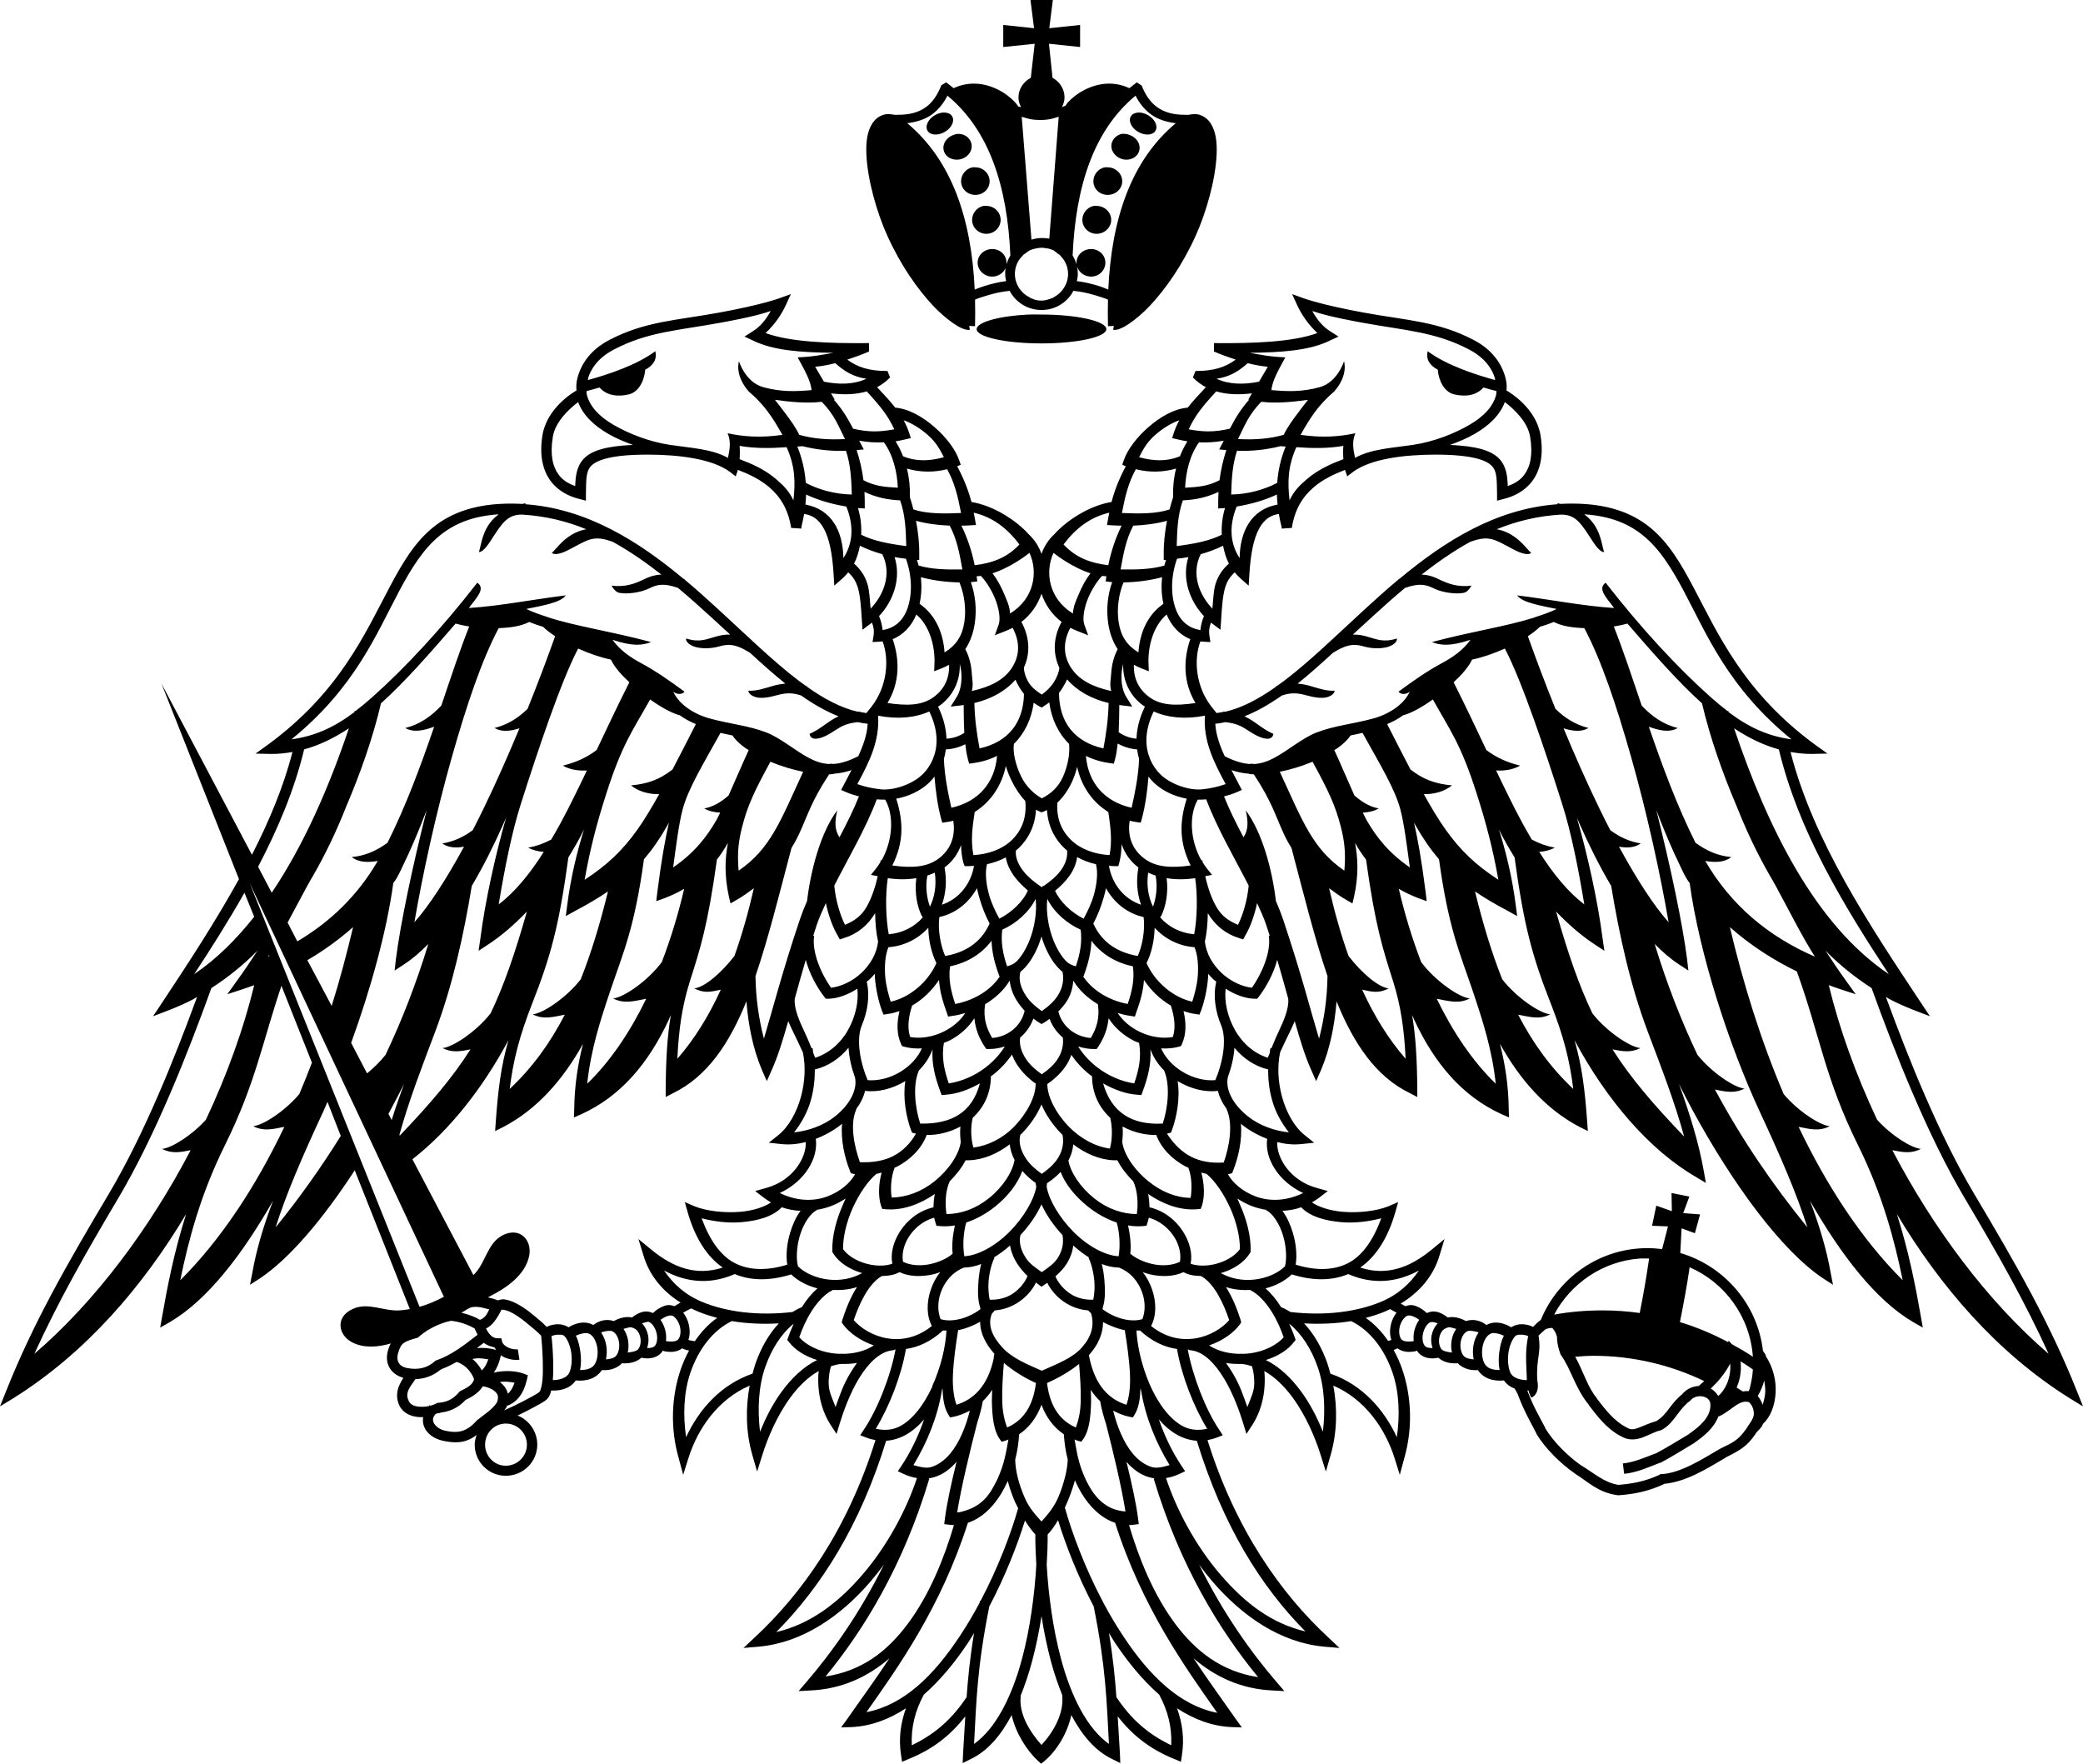 <?xml version="1.0" encoding="UTF-8" standalone="no"?>
<!-- Created with Inkscape (http://www.inkscape.org/) -->

<svg
   xmlns:dc="http://purl.org/dc/elements/1.1/"
   xmlns:cc="http://creativecommons.org/ns#"
   xmlns:rdf="http://www.w3.org/1999/02/22-rdf-syntax-ns#"
   xmlns:svg="http://www.w3.org/2000/svg"
   xmlns="http://www.w3.org/2000/svg"
   xmlns:sodipodi="http://sodipodi.sourceforge.net/DTD/sodipodi-0.dtd"
   xmlns:inkscape="http://www.inkscape.org/namespaces/inkscape"
   id="svg9939"
   sodipodi:version="0.32"
   inkscape:version="0.92.3 (2405546, 2018-03-11)"
   width="189.739"
   height="160.646"
   version="1.0"
   sodipodi:docname="banner.svg"
   inkscape:output_extension="org.inkscape.output.svg.inkscape"
   sodipodi:modified="true"
   viewBox="0 0 379.477 321.291"
   inkscape:export-filename="/home/tom/cyprus/public/banner.png"
   inkscape:export-xdpi="96"
   inkscape:export-ydpi="96">
  <defs
     id="defs9942" />
  <sodipodi:namedview
     inkscape:window-height="713"
     inkscape:window-width="1366"
     inkscape:pageshadow="2"
     inkscape:pageopacity="0.0"
     guidetolerance="10.0"
     gridtolerance="10.0"
     objecttolerance="10.0"
     borderopacity="1.0"
     bordercolor="#666666"
     pagecolor="#ffffff"
     id="base"
     inkscape:zoom="2.3703899"
     inkscape:cx="86.476847"
     inkscape:cy="79.891619"
     inkscape:window-x="0"
     inkscape:window-y="27"
     inkscape:current-layer="svg9939"
     width="390px"
     height="330px"
     inkscape:showpageshadow="false"
     showgrid="false"
     inkscape:window-maximized="1" />
  <path
     style="fill:#000000;fill-opacity:1;fill-rule:evenodd;stroke:none;stroke-width:1px;stroke-linecap:butt;stroke-linejoin:miter;stroke-opacity:1"
     d="m 187.73,0 0.65,5.139 -5.612,-0.591 v 4.017 l 5.73,-0.591 -0.709,6.203 c -1.305,0.672 -2.245,2.022 -2.245,3.544 2e-5,0.666 0.169,1.224 0.473,1.772 -0.12,-0.038 -0.446,-0.05 -0.473,-0.059 -0.201,-0.282 -0.395,-0.552 -0.65,-0.827 -0.78,-0.84 -1.807,-1.637 -3.013,-2.245 -1.205,-0.608 -2.605,-1.06 -4.076,-1.122 -1.321,-0.056 -2.733,0.182 -4.076,0.827 -0.439,-0.361 -0.892,-0.725 -1.359,-1.063 l -0.886,0.532 c -0.64,1.652 -1.531,3.048 -2.776,3.958 -1.246,0.91 -2.877,1.447 -5.257,1.418 h -0.473 -0.059 c -0.637,-0.135 -1.214,-0.168 -1.772,-0.059 l -0.354,0.118 c -0.808,0.272 -1.45,0.845 -1.89,1.536 -0.923,1.448 -1.168,3.372 -1.063,5.671 0.21,4.597 1.873,10.488 3.84,14.827 2.42,5.341 5.474,9.644 8.211,12.582 1.369,1.469 2.676,2.538 3.781,3.308 0.552,0.385 1.057,0.684 1.536,0.886 0.479,0.202 0.938,0.381 1.477,0.295 l -0.118,-0.709 1.063,0.059 c 0.044,-1.652 0.039,-3.259 0,-4.844 0.643,-0.289 1.444,-0.523 2.245,-0.768 1.389,-0.425 2.852,-0.732 4.076,-0.827 0.062,0.111 0.11,0.247 0.177,0.354 1.179,1.889 3.229,3.131 5.612,3.131 2.383,2e-5 4.452,-1.241 5.612,-3.131 0.066,-0.107 0.116,-0.244 0.177,-0.354 1.215,0.092 2.678,0.399 4.076,0.827 0.8,0.245 1.588,0.479 2.245,0.768 -0.039,1.585 -0.044,3.192 0,4.844 l 1.063,-0.059 -0.118,0.709 c 0.539,0.086 0.998,-0.093 1.477,-0.295 0.479,-0.202 0.983,-0.501 1.536,-0.886 1.105,-0.77 2.412,-1.839 3.781,-3.308 2.737,-2.938 5.791,-7.241 8.211,-12.582 1.966,-4.339 3.63,-10.23 3.84,-14.827 0.105,-2.299 -0.141,-4.223 -1.063,-5.671 -0.44,-0.69 -1.083,-1.264 -1.89,-1.536 l -0.354,-0.118 c -0.558,-0.109 -1.135,-0.076 -1.772,0.059 h -0.059 -0.473 c -2.381,0.029 -4.012,-0.508 -5.257,-1.418 -1.246,-0.91 -2.136,-2.247 -2.776,-3.899 l -0.886,-0.591 c -0.475,0.344 -0.912,0.695 -1.359,1.063 -1.343,-0.645 -2.755,-0.883 -4.076,-0.827 -1.471,0.063 -2.871,0.514 -4.076,1.122 -1.205,0.608 -2.233,1.405 -3.013,2.245 -0.195,0.21 -0.308,0.436 -0.473,0.65 l -0.473,0.177 c 2e-5,-2e-5 -0.159,0.053 -0.177,0.059 0.281,-0.532 0.473,-1.133 0.473,-1.772 4e-5,-1.505 -0.905,-2.865 -2.186,-3.544 l -0.65,-6.203 5.671,0.591 V 4.549 L 191.156,5.139 191.806,0 h -2.008 z m -15.122,17.426 c 7.58,6.283 10.903,16.396 11.46,29.122 -0.301,0.49 -0.541,1.033 -0.709,1.595 0.011,-0.093 0,-0.2 0,-0.295 3e-5,-1.39 -1.154,-2.481 -2.599,-2.481 -1.445,0 -2.658,1.091 -2.658,2.481 3e-5,1.39 1.213,2.54 2.658,2.54 1.084,0 2.024,-0.632 2.422,-1.536 -0.062,0.349 -0.059,0.698 -0.059,1.063 6e-5,0.451 0.081,0.877 0.177,1.3 -1.271,0.141 -2.655,0.488 -3.958,0.886 -0.63,0.193 -1.199,0.426 -1.772,0.65 -0.597,-13.03 -4.225,-23.561 -12.287,-30.304 1.781,-0.227 3.303,-0.728 4.489,-1.595 1.232,-0.9 2.155,-2.081 2.835,-3.426 z m 34.262,0 c 0.681,1.345 1.603,2.527 2.835,3.426 1.187,0.867 2.709,1.368 4.489,1.595 -8.062,6.742 -11.69,17.274 -12.287,30.304 -0.56,-0.222 -1.089,-0.459 -1.713,-0.65 -1.321,-0.404 -2.73,-0.748 -4.017,-0.886 0.097,-0.423 0.177,-0.849 0.177,-1.3 4e-5,-0.531 -0.049,-1.042 -0.177,-1.536 0.244,1.147 1.334,2.008 2.599,2.008 1.446,0 2.599,-1.15 2.599,-2.54 4e-5,-1.39 -1.154,-2.481 -2.599,-2.481 -1.445,0 -2.658,1.091 -2.658,2.481 4e-5,0.095 -0.011,0.203 0,0.295 -0.169,-0.562 -0.413,-1.105 -0.709,-1.595 0.557,-12.726 3.88,-22.839 11.46,-29.122 z m -34.793,3.072 c -0.578,-0.027 -1.219,0.161 -1.831,0.532 -1.224,0.74 -1.779,2.012 -1.241,2.835 0.539,0.824 1.966,0.858 3.19,0.118 1.224,-0.74 1.779,-2.012 1.24,-2.835 -0.269,-0.412 -0.781,-0.622 -1.359,-0.65 z m 35.325,0 c -0.578,0.027 -1.089,0.238 -1.359,0.65 -0.539,0.824 0.017,2.095 1.24,2.835 1.224,0.74 2.651,0.706 3.19,-0.118 0.539,-0.824 -0.017,-2.095 -1.241,-2.835 -0.612,-0.37 -1.253,-0.559 -1.831,-0.532 z m -21.266,0.768 c 0.801,0.24 1.624,0.591 3.367,0.591 1.723,0 2.555,-0.349 3.367,-0.591 l -1.713,22.211 c -0.447,-0.094 -0.942,-0.118 -1.418,-0.118 -0.643,0 -1.24,0.126 -1.831,0.295 z m -11.696,3.131 c -0.335,0.023 -0.678,0.147 -1.004,0.295 -1.306,0.595 -1.926,1.979 -1.359,3.131 0.567,1.152 2.12,1.599 3.426,1.004 1.306,-0.595 1.867,-1.979 1.3,-3.131 -0.425,-0.864 -1.357,-1.37 -2.363,-1.3 z m 29.89,0 c -0.706,0.153 -1.335,0.652 -1.654,1.3 -0.567,1.152 0.052,2.536 1.359,3.131 1.306,0.595 2.8,0.147 3.367,-1.004 0.567,-1.152 -0.052,-2.536 -1.359,-3.131 -0.327,-0.149 -0.669,-0.272 -1.004,-0.295 -0.251,-0.018 -0.473,-0.051 -0.709,0 z m -27.173,6.084 c -1.189,0.239 -2.067,1.324 -2.068,2.54 3e-5,1.39 1.154,2.481 2.599,2.481 1.446,0 2.599,-1.091 2.599,-2.481 4e-5,-1.39 -1.154,-2.54 -2.599,-2.54 -0.181,0 -0.362,-0.034 -0.532,0 z m 24.101,0 c -1.189,0.239 -2.068,1.324 -2.068,2.54 3e-5,1.39 1.154,2.481 2.599,2.481 1.446,0 2.658,-1.091 2.658,-2.481 3e-5,-1.39 -1.213,-2.54 -2.658,-2.54 -0.181,0 -0.362,-0.034 -0.532,0 z m -22.093,7.03 c -1.189,0.239 -2.068,1.324 -2.068,2.54 3e-5,1.39 1.154,2.54 2.599,2.54 1.446,0 2.599,-1.15 2.599,-2.54 4e-5,-1.39 -1.154,-2.54 -2.599,-2.54 -0.181,0 -0.362,-0.034 -0.532,0 z m 20.084,0 c -1.189,0.239 -2.068,1.324 -2.068,2.54 3e-5,1.39 1.154,2.54 2.599,2.54 1.446,2e-5 2.658,-1.15 2.658,-2.54 3e-5,-1.39 -1.213,-2.54 -2.658,-2.54 -0.181,0 -0.362,-0.034 -0.532,0 z m -9.511,7.62 c 0.334,0 0.69,0.055 1.004,0.118 0.036,0.008 0.082,-0.009 0.118,0 0.274,0.062 0.515,0.131 0.768,0.236 0.094,0.04 0.204,0.073 0.295,0.118 0.081,0.04 0.158,0.133 0.236,0.177 0.2,0.112 0.352,0.275 0.532,0.413 0.095,0.073 0.206,0.097 0.295,0.177 0.148,0.134 0.284,0.322 0.413,0.473 0.054,0.062 0.127,0.112 0.177,0.177 0.621,0.801 1.004,1.797 1.004,2.895 3e-5,1.121 -0.419,2.132 -1.063,2.954 -0.224,0.285 -0.486,0.54 -0.768,0.768 -0.261,0.212 -0.524,0.378 -0.827,0.532 -0.022,0.011 -0.037,0.048 -0.059,0.059 -0.149,0.076 -0.315,0.117 -0.473,0.177 -0.514,0.188 -1.073,0.354 -1.654,0.354 -0.372,2e-5 -0.714,-0.038 -1.063,-0.118 -0.157,-0.039 -0.322,-0.123 -0.473,-0.177 -0.155,-0.052 -0.325,-0.11 -0.473,-0.177 -0.084,-0.04 -0.155,-0.132 -0.236,-0.177 -0.281,-0.148 -0.523,-0.275 -0.768,-0.473 -0.279,-0.225 -0.545,-0.489 -0.768,-0.768 -0.658,-0.822 -1.063,-1.832 -1.063,-2.954 6e-5,-1.098 0.371,-2.094 1.004,-2.895 0.05,-0.063 0.125,-0.117 0.177,-0.177 0.117,-0.133 0.223,-0.294 0.354,-0.413 0.176,-0.164 0.393,-0.277 0.591,-0.414 0.057,-0.038 0.06,-0.082 0.118,-0.118 0.221,-0.139 0.466,-0.31 0.709,-0.413 0.017,-0.007 0.042,0.007 0.059,0 0.278,-0.114 0.584,-0.175 0.886,-0.236 0.313,-0.064 0.612,-0.118 0.945,-0.118 z m -45.663,8.447 -2.127,0.768 c 4e-5,0 -3.157,1.178 -10.928,2.599 -7.834,1.433 -13.556,1.583 -20.084,5.021 -3.375,1.777 -4.904,4.269 -5.553,6.262 -0.521,1.602 -0.395,2.424 -0.354,2.895 -0.678,0.394 -5.402,3.244 -6.203,8.152 -0.607,3.722 0.086,6.449 1.477,8.329 1.391,1.88 3.427,2.86 5.316,3.308 l 1.122,0.295 v -1.181 c 0.034,-1.175 0.013,-2.21 0.118,-3.072 0.105,-0.862 0.305,-1.514 0.827,-2.068 1.044,-1.106 3.775,-2.068 10.278,-2.068 5.71,2e-5 11.744,0.75 15.004,3.131 l 1.063,0.827 0.413,-1.181 c 1.966,0.766 4.024,1.715 5.73,3.19 1.912,1.654 3.403,3.874 3.958,7.384 l 1.831,0.118 c 0.036,-0.129 0.025,-0.284 0.059,-0.413 0.192,-0.73 0.338,-1.481 0.473,-2.245 1.956,0.286 3.12,1.479 3.958,3.426 0.898,2.087 1.251,4.93 1.418,7.679 l 0.118,1.949 1.477,-1.3 c 0.386,-0.344 0.74,-0.719 1.063,-1.122 0.836,0.773 1.358,1.54 1.713,2.658 0.435,1.368 0.6,3.248 0.768,6.025 l 0.118,1.772 1.418,-1.063 c 0.099,-0.075 0.198,-0.158 0.295,-0.236 0.261,0.577 0.453,1.423 0.295,2.422 l -0.177,1.122 1.122,-0.059 c 0.245,-0.006 0.475,-0.032 0.709,-0.059 1.249,3.352 0.829,8.227 -2.008,11.873 l -0.945,1.181 c -0.442,-0.062 -0.855,-0.142 -1.3,-0.236 v -0.059 c -0.088,0.006 -0.15,0.052 -0.236,0.059 -3.066,-0.697 -6.125,-2.323 -9.274,-4.549 l 0.059,-0.059 c -0.099,-0.042 -0.197,-0.081 -0.295,-0.118 -0.425,-0.304 -0.871,-0.62 -1.3,-0.945 -4.684,-3.558 -9.516,-8.291 -14.709,-13.055 -1.972,-1.809 -3.989,-3.623 -6.084,-5.376 v -0.059 c -0.063,-0.025 -0.115,-0.036 -0.177,-0.059 C 116.269,98.566 106.946,92.678 95.755,91.857 l -0.059,-0.177 c -0.187,0.039 -0.353,0.075 -0.532,0.118 -0.687,-0.039 -1.367,-0.059 -2.068,-0.059 -6.345,0 -10.821,1.6 -14.177,4.312 -3.356,2.712 -5.588,6.482 -7.857,10.751 -4.538,8.539 -9.129,19.216 -22.211,28.827 l -2.304,1.654 2.835,0.059 c 1.338,0.017 2.622,-0.134 3.899,-0.354 -1.631,6.387 -4.269,12.619 -7.384,18.726 l -16.481,-31.19 14.118,35.62 c -4.296,7.773 -9.231,15.316 -14,22.506 l -1.654,2.481 2.776,-1.063 c 1.582,-0.624 3.136,-1.286 4.608,-2.068 0.165,-0.087 0.309,-0.206 0.473,-0.295 0.063,-0.034 0.115,-0.084 0.177,-0.118 -4.165,11.36 -9.704,25.157 -16.068,35.857 C 12.246,230.225 6.051,240.983 1.063,253.536 L 0,256.194 2.422,254.718 c 13.283,-8.31 23.613,-20.397 31.485,-33.553 -2.21,6.947 -3.423,13.275 -4.371,18.667 l -0.354,2.008 1.772,-1.004 c 6.777,-3.982 13.108,-12.16 18.785,-22.093 -1.767,4.65 -3.035,8.932 -3.781,13.173 l -0.413,2.127 1.831,-1.181 c 5.382,-3.59 11.494,-10.831 17.249,-19.671 l 10.042,25.283 c -0.632,0.114 -1.265,0.197 -1.89,0.236 -2.859,0.182 -5.664,-1.522 -8.447,-0.295 -3.355,1.479 -2.726,4.832 -0.118,6.143 2.093,1.052 4.604,0.87 6.97,0.177 -0.181,0.357 -0.343,0.743 -0.473,1.181 -0.359,1.175 -0.288,2.347 0.295,3.308 0.511,0.841 1.406,1.469 2.481,1.772 -0.261,0.394 -0.529,0.861 -0.768,1.418 -0.426,0.991 -0.6,2.336 0.059,3.662 0.69,1.388 2.142,1.981 3.544,2.068 0.26,0.016 0.509,0.019 0.768,0 -0.107,0.658 -0.029,1.319 0.236,1.89 0.579,1.247 1.849,2.095 3.367,2.422 1.588,0.341 2.946,0.408 4.194,0 0.687,-0.225 1.339,-0.585 1.949,-1.063 -0.192,0.573 -0.354,1.137 -0.354,1.772 4e-5,3.143 2.528,5.671 5.671,5.671 3.143,2e-5 5.73,-2.528 5.73,-5.671 4e-5,-2.403 -1.486,-4.471 -3.603,-5.316 0.086,-0.041 0.091,-0.017 0.177,-0.059 1.152,-0.556 2.351,-1.185 3.308,-1.713 0.479,-0.264 0.892,-0.479 1.24,-0.709 0.349,-0.23 0.62,-0.407 0.886,-0.768 0.284,-0.385 0.413,-0.827 0.532,-1.3 0.002,-0.006 0.058,0.006 0.059,0 1.141,0.055 3.153,-0.08 4.371,-1.772 0.016,-0.022 0.044,-0.037 0.059,-0.059 0.918,0.096 3.274,0.162 4.667,-1.772 0.026,-0.035 0.035,-0.082 0.059,-0.118 0.838,0.068 2.478,0.01 3.662,-1.241 0.829,0.063 2.394,0.035 3.544,-1.004 0.281,0.057 0.593,0.108 1.004,0.118 0.823,0.021 1.951,-0.195 2.717,-1.122 0.077,-0.093 0.112,-0.197 0.177,-0.295 0.043,0.019 0.089,0.076 0.295,0.118 0.281,0.057 0.652,0.108 1.063,0.118 0.657,0.017 1.479,-0.125 2.186,-0.65 0.407,0.22 0.843,0.328 1.241,0.413 -0.593,1.095 -1.119,2.256 -1.536,3.485 -1.656,4.884 -1.913,10.625 -0.354,16.068 l 0.827,3.072 0.945,-3.013 c 1.708,-5.455 5.458,-10.785 11.165,-13.232 -0.769,4.084 -0.696,8.5 0.473,12.582 l 0.886,3.072 0.945,-3.013 c 0.958,-3.059 2.669,-7.171 5.139,-10.515 1.471,-1.991 3.175,-3.688 5.139,-4.785 -0.109,0.812 -0.111,1.686 -0.059,2.658 0.122,2.262 0.749,4.849 2.186,7.089 l 1.122,1.713 0.591,-1.949 c 0.624,-2.041 1.797,-5.362 3.485,-8.152 1.689,-2.789 3.834,-4.916 6.143,-5.139 0.177,-0.017 0.337,-0.058 0.532,-0.177 -0.91,4.922 -3.31,10.982 -5.789,14.65 l -0.65,1.004 1.063,0.413 c 0.575,0.222 1.151,0.375 1.713,0.473 -5.102,16.344 -13.431,28.02 -22.034,35.975 l -2.008,1.89 2.776,-0.236 c 8.017,-0.73 14.957,-5.597 20.321,-11.814 0.873,-1.012 1.692,-2.057 2.481,-3.131 -4.404,8.893 -9.489,16.012 -14.118,21.384 l -1.418,1.654 2.186,-0.118 c 5.79,-0.26 10.494,-2.546 14.354,-5.848 -2.766,4.191 -5.467,7.851 -7.679,11.046 l -1.122,1.536 1.89,-0.059 c 3.568,-0.16 6.879,-1.432 9.924,-3.426 -0.942,2.617 -1.379,5.453 -0.886,8.565 l 0.177,1.181 1.122,-0.473 c 4.831,-1.934 7.903,-4.63 10.397,-7.797 -0.124,2.224 -0.261,4.45 -0.413,6.911 l -0.059,1.595 1.418,-0.709 c 3.148,-1.475 5.569,-4.382 7.502,-8.034 0.751,3.334 2.799,6.502 4.785,8.329 l 0.591,0.532 0.65,-0.532 c 2.221,-1.891 4.137,-5.045 4.844,-8.329 1.933,3.651 4.355,6.558 7.502,8.034 l 1.418,0.709 -0.059,-1.595 c -0.152,-2.462 -0.289,-4.687 -0.413,-6.911 2.494,3.167 5.565,5.863 10.397,7.797 l 1.122,0.473 0.177,-1.181 c 0.493,-3.112 0.056,-5.948 -0.886,-8.565 3.045,1.994 6.356,3.266 9.924,3.426 l 1.89,0.059 -1.122,-1.536 c -2.212,-3.195 -4.913,-6.856 -7.679,-11.046 3.861,3.302 8.565,5.588 14.354,5.848 l 2.186,0.118 -1.418,-1.654 c -4.629,-5.372 -9.714,-12.491 -14.118,-21.384 0.789,1.074 1.608,2.119 2.481,3.131 5.364,6.217 12.304,11.084 20.321,11.814 l 2.776,0.236 -2.008,-1.89 c -8.602,-7.955 -16.931,-19.631 -22.034,-35.975 0.562,-0.098 1.138,-0.251 1.713,-0.473 l 1.063,-0.413 -0.65,-1.004 c -2.479,-3.668 -4.82,-9.728 -5.73,-14.65 0.147,0.074 0.278,0.154 0.532,0.177 2.312,0.208 4.396,2.35 6.084,5.139 1.689,2.789 2.861,6.111 3.485,8.152 l 0.591,1.949 1.122,-1.713 c 1.437,-2.24 2.064,-4.827 2.186,-7.089 0.052,-0.972 0.05,-1.846 -0.059,-2.658 1.964,1.097 3.668,2.794 5.139,4.785 2.47,3.344 4.182,7.456 5.139,10.515 l 0.945,3.013 0.886,-3.072 c 1.169,-4.082 1.241,-8.499 0.473,-12.582 5.706,2.447 9.457,7.778 11.165,13.232 l 0.945,3.013 0.827,-3.072 c 1.559,-5.442 1.302,-11.184 -0.354,-16.068 -0.431,-1.272 -0.976,-2.476 -1.595,-3.603 0.24,-0.078 0.468,-0.165 0.709,-0.295 0.706,0.525 1.529,0.667 2.186,0.65 0.412,-0.011 0.783,-0.061 1.063,-0.118 0.207,-0.042 0.253,-0.099 0.295,-0.118 0.065,0.098 0.1,0.202 0.177,0.295 0.767,0.927 1.894,1.144 2.717,1.122 0.412,-0.011 0.724,-0.061 1.004,-0.118 1.15,1.039 2.715,1.068 3.544,1.004 1.185,1.251 2.824,1.309 3.662,1.241 0.025,0.036 0.034,0.083 0.059,0.118 1.393,1.934 3.749,1.868 4.667,1.772 0.015,0.022 0.043,0.037 0.059,0.059 0.533,0.74 1.193,1.159 1.89,1.418 0.23,0.352 0.451,0.757 0.65,1.181 0.007,0.018 -0.007,0.042 0,0.059 1.101,2.864 1.731,3.878 3.308,6.911 v 0.059 c 1.612,2.704 4.423,5.463 7.03,7.266 l 0.059,0.059 c 2.385,1.463 4.139,3.413 7.738,3.899 h 0.118 0.118 c 3.112,-0.213 5.707,-0.867 8.152,-2.008 v -0.059 c 4.049,-0.357 7.752,-2.706 11.283,-4.785 0.021,-0.013 0.038,-0.046 0.059,-0.059 2.649,-1.314 3.828,-2.051 5.257,-4.076 l 0.059,-0.059 v -0.059 c 0.329,-0.569 1.256,-1.22 1.418,-1.89 1.402,-1.291 2.16,-3.345 2.304,-5.612 0.142,-2.237 -0.441,-4.626 -1.713,-6.616 -0.093,-0.145 -0.075,-0.332 -0.177,-0.473 l -0.413,-0.591 c -0.975,-8.509 -7.05,-15.475 -15.063,-17.84 l 0.236,-4.489 2.422,0.886 0.945,-3.426 -3.072,-0.236 1.122,-3.013 -3.249,-0.65 0.059,3.308 -2.835,-1.004 -0.768,3.662 2.895,0.118 -1.063,4.135 c -0.872,-0.106 -1.758,-0.177 -2.658,-0.177 -8.792,0 -16.272,5.405 -19.435,13.055 -0.024,0.021 -0.035,0.039 -0.059,0.059 -0.22,0.184 -0.362,0.27 -0.591,0.473 -0.285,0.252 -0.52,0.521 -0.768,0.768 -0.18,-0.076 -0.318,-0.168 -0.532,-0.236 -0.896,-0.286 -2.094,-0.457 -3.249,0.177 -0.078,0.043 -0.163,0.07 -0.236,0.118 -0.223,-0.154 -0.603,-0.375 -1.241,-0.591 -0.898,-0.304 -2.086,-0.461 -3.249,0.177 4e-5,0 -0.505,-0.448 -1.3,-0.709 -0.673,-0.221 -1.539,-0.306 -2.422,0 -0.088,-0.058 -0.536,-0.32 -1.241,-0.532 -0.585,-0.175 -1.307,-0.292 -2.068,-0.118 -0.207,-0.168 -0.451,-0.354 -0.768,-0.532 -0.373,-0.209 -0.841,-0.443 -1.359,-0.532 -0.518,-0.089 -1.087,-0.035 -1.654,0.236 -0.015,0.007 -0.044,-0.007 -0.059,0 -0.079,-0.082 -0.502,-0.506 -1.181,-0.886 -0.373,-0.209 -0.841,-0.443 -1.359,-0.532 -0.427,-0.073 -0.891,0.014 -1.359,0.177 -0.273,-0.172 -0.556,-0.317 -0.827,-0.473 3.461,-2.093 5.999,-5.082 7.089,-8.861 l 0.886,-2.895 -2.363,1.949 c -3.965,3.237 -8.108,4.827 -12.996,3.249 2.839,-1.977 5.016,-5.306 6.38,-10.042 l 0.532,-1.89 -1.772,0.768 c -2.209,0.884 -5.444,1.244 -8.329,1.004 -2.33,-0.194 -4.41,-0.884 -5.612,-1.713 0.46,-0.264 0.918,-0.548 1.359,-0.886 l 1.536,-1.181 -1.89,-0.532 c -4.935,-1.298 -7.46,-5.491 -7.325,-8.388 1.492,0.373 2.997,0.527 4.489,0.354 l 2.245,-0.236 -1.772,-1.418 c -1.843,-1.482 -3.286,-4.067 -4.076,-6.911 -0.76,-2.739 -0.887,-5.689 -0.354,-8.152 0.507,-1.146 1.128,-2.37 1.713,-3.603 0.327,-0.69 0.671,-1.373 0.945,-2.068 0.966,3.393 1.881,6.427 3.013,8.92 l 0.886,2.008 0.886,-2.008 c 1.657,-3.923 2.481,-8.143 2.835,-12.523 3.131,7.742 7.179,13.721 13.35,16.717 l 1.359,0.709 v -1.536 c -0.052,-5.452 -0.295,-9.578 -0.945,-13.409 0.14,0.313 0.27,0.637 0.413,0.945 3.662,7.83 8.68,13.847 15.89,17.131 l 1.359,0.591 -0.059,-1.477 c -0.043,-4.428 -0.684,-8.316 -1.595,-11.932 3.732,6.704 8.47,11.976 14.473,15.122 l 1.536,0.768 -0.118,-1.654 c -0.425,-5.906 -0.943,-10.114 -2.304,-14.886 5.786,10.819 13.619,19.992 22.152,24.928 l 1.772,1.063 -0.354,-2.008 c -0.943,-5.363 -2.625,-10.701 -4.549,-16.008 0.785,1.559 1.593,3.138 2.422,4.667 7.399,13.641 16.308,25.716 23.806,30.717 l 1.831,1.181 -0.413,-2.127 c -0.746,-4.241 -2.014,-8.523 -3.781,-13.173 5.677,9.933 12.007,18.111 18.785,22.093 l 1.772,1.004 -0.354,-2.008 c -0.948,-5.392 -2.161,-11.72 -4.371,-18.667 7.872,13.156 18.202,25.242 31.485,33.553 l 2.422,1.477 -1.063,-2.658 c -4.988,-12.553 -11.183,-23.311 -18.785,-36.093 -6.364,-10.7 -11.903,-24.496 -16.068,-35.857 0.062,0.035 0.115,0.084 0.177,0.118 0.163,0.089 0.308,0.208 0.473,0.295 1.472,0.781 3.026,1.443 4.608,2.068 l 2.776,1.063 -1.654,-2.481 c -9.373,-14.133 -19.619,-29.496 -23.747,-45.662 1.277,0.22 2.56,0.371 3.899,0.354 l 2.835,-0.059 -2.304,-1.654 c -13.082,-9.611 -17.673,-20.288 -22.211,-28.827 -2.269,-4.269 -4.501,-8.039 -7.857,-10.751 -3.356,-2.712 -7.833,-4.312 -14.177,-4.312 -0.701,0 -1.381,0.02 -2.068,0.059 -0.179,-0.043 -0.345,-0.08 -0.532,-0.118 l -0.059,0.177 c -11.19,0.821 -20.514,6.709 -28.768,13.587 -0.062,0.024 -0.114,0.034 -0.177,0.059 v 0.059 c -2.095,1.752 -4.113,3.567 -6.084,5.376 -5.193,4.764 -10.025,9.497 -14.709,13.055 -0.428,0.325 -0.874,0.641 -1.3,0.945 -0.098,0.037 -0.196,0.076 -0.295,0.118 l 0.059,0.059 c -3.15,2.225 -6.208,3.852 -9.274,4.549 -0.086,-0.007 -0.148,-0.053 -0.236,-0.059 v 0.059 c -0.444,0.094 -0.857,0.174 -1.3,0.236 l -0.945,-1.181 c -2.838,-3.647 -3.258,-8.521 -2.008,-11.873 0.234,0.027 0.464,0.053 0.709,0.059 l 1.122,0.059 -0.177,-1.122 c -0.158,-0.999 0.034,-1.845 0.295,-2.422 0.097,0.078 0.196,0.161 0.295,0.236 l 1.418,1.063 0.118,-1.772 c 0.168,-2.777 0.333,-4.657 0.768,-6.025 0.355,-1.118 0.877,-1.885 1.713,-2.658 0.324,0.403 0.677,0.778 1.063,1.122 l 1.477,1.3 0.118,-1.949 c 0.167,-2.75 0.52,-5.592 1.418,-7.679 0.838,-1.947 2.002,-3.14 3.958,-3.426 0.135,0.764 0.281,1.514 0.473,2.245 0.034,0.13 0.023,0.285 0.059,0.413 l 1.831,-0.118 c 0.555,-3.51 2.046,-5.73 3.958,-7.384 1.706,-1.475 3.764,-2.424 5.73,-3.19 l 0.413,1.181 1.063,-0.827 c 3.26,-2.381 9.294,-3.131 15.004,-3.131 6.504,0 9.235,0.961 10.278,2.068 0.522,0.553 0.722,1.206 0.827,2.068 0.105,0.862 0.084,1.897 0.118,3.072 v 1.181 l 1.122,-0.295 c 1.89,-0.448 3.926,-1.428 5.316,-3.308 1.391,-1.88 2.084,-4.607 1.477,-8.329 -0.8,-4.907 -5.525,-7.758 -6.203,-8.152 0.04,-0.47 0.167,-1.293 -0.354,-2.895 -0.648,-1.992 -2.178,-4.484 -5.553,-6.262 -6.528,-3.438 -12.25,-3.589 -20.084,-5.021 -7.771,-1.421 -10.928,-2.599 -10.928,-2.599 l -2.127,-0.768 0.945,2.068 c 0.773,1.661 1.993,3.471 3.662,5.021 -4.493,1.649 -11.713,1.908 -18.844,1.831 v 1.536 c 1.191,0.519 2.543,1.014 3.958,1.477 -1.845,1.352 -3.956,2.087 -7.325,2.068 l -0.473,1.181 c 0.726,0.745 1.515,1.309 2.363,1.772 -1.23,1.322 -2.372,2.514 -3.308,3.722 -2.577,0.234 -5.072,1.74 -7.148,3.544 -2.137,1.859 -3.819,4.075 -4.489,6.025 l -0.295,0.827 0.65,0.295 c -1.087,2.016 -1.996,4.187 -2.599,6.498 -1.926,0.308 -4.066,1.139 -6.084,2.363 -1.604,0.972 -3.125,2.159 -4.312,3.485 -0.036,0.041 -0.083,0.077 -0.118,0.118 -1.011,0.944 -1.763,2.144 -2.245,3.485 -0.481,-1.341 -1.233,-2.541 -2.245,-3.485 -0.035,-0.041 -0.082,-0.078 -0.118,-0.118 -1.187,-1.326 -2.708,-2.513 -4.312,-3.485 -2.019,-1.224 -4.159,-2.055 -6.084,-2.363 -0.603,-2.31 -1.512,-4.482 -2.599,-6.498 l 0.65,-0.295 -0.295,-0.827 c -0.67,-1.95 -2.352,-4.167 -4.489,-6.025 -2.075,-1.805 -4.571,-3.31 -7.148,-3.544 -0.936,-1.208 -2.078,-2.399 -3.308,-3.722 0.848,-0.463 1.637,-1.027 2.363,-1.772 l -0.473,-1.181 c -3.369,0.02 -5.48,-0.715 -7.325,-2.068 1.415,-0.462 2.767,-0.958 3.958,-1.477 v -1.536 c -7.131,0.077 -14.35,-0.182 -18.844,-1.831 1.669,-1.55 2.889,-3.36 3.662,-5.021 z m -3.662,3.072 c -0.813,1.429 -1.76,2.775 -3.308,3.722 l -1.477,0.945 1.536,0.709 c 3.737,1.856 8.877,2.173 14.65,2.245 -1.924,0.338 -3.654,0.719 -6.498,0.827 1.099,2.052 2.364,4.145 2.54,5.966 -2.904,0.252 -5.529,0.366 -8.802,-0.532 -3.272,-0.898 -4.43,-4.726 -4.43,-4.726 3e-5,0 -0.854,2.492 1.772,5.494 2.843,2.438 4.314,4.659 6.143,7.916 -4.002,0.575 -7.171,0.32 -9.983,-0.295 0.652,1.543 0.392,2.903 0.059,4.489 -2.919,-1.628 -6.649,-1.787 -10.515,-2.363 -3.954,-0.589 -7.601,-2.078 -10.338,-3.662 -2.588,-1.499 -4.28,-3.295 -4.844,-5.435 l -0.059,-0.413 c 4e-5,0 0.01,-0.218 0,-0.295 0.722,-0.191 1.541,-0.407 2.363,-0.65 1.312,1.496 3.375,1.734 5.376,1.241 1.677,-0.413 2.752,-2.308 2.954,-4.489 1.573,-0.825 2.168,-2.003 1.831,-3.367 -3.35,2.509 -8.513,4.227 -12.287,5.257 0.036,-0.137 0.012,-0.269 0.059,-0.413 0.519,-1.595 1.701,-3.577 4.667,-5.139 6.152,-3.24 11.533,-3.447 19.494,-4.903 6.336,-1.159 8.004,-1.775 9.097,-2.127 z m 98.65,0 c 1.093,0.351 2.761,0.968 9.097,2.127 7.96,1.456 13.341,1.663 19.494,4.903 2.966,1.562 4.147,3.544 4.667,5.139 0.047,0.145 0.024,0.277 0.059,0.413 -3.774,-1.03 -8.937,-2.749 -12.287,-5.257 -0.337,1.364 0.258,2.542 1.831,3.367 0.201,2.181 1.277,4.076 2.954,4.489 2,0.493 4.064,0.255 5.376,-1.241 0.822,0.243 1.641,0.459 2.363,0.65 -0.01,0.077 2e-5,0.295 0,0.295 l -0.059,0.413 c -0.564,2.14 -2.256,3.936 -4.844,5.435 -2.736,1.585 -6.383,3.073 -10.338,3.662 -3.866,0.576 -7.596,0.735 -10.515,2.363 -0.333,-1.587 -0.593,-2.946 0.059,-4.489 -2.812,0.616 -5.981,0.87 -9.983,0.295 1.829,-3.256 3.3,-5.478 6.143,-7.916 2.626,-3.002 1.772,-5.494 1.772,-5.494 4e-5,0 -1.158,3.828 -4.43,4.726 -3.272,0.898 -5.898,0.783 -8.802,0.532 0.176,-1.822 1.441,-3.914 2.54,-5.966 -2.844,-0.108 -4.574,-0.489 -6.498,-0.827 5.773,-0.072 10.913,-0.389 14.65,-2.245 l 1.536,-0.709 -1.477,-0.945 c -1.548,-0.947 -2.495,-2.293 -3.308,-3.722 z m -51.688,0.65 c -5.386,0.253 -9.452,1.401 -9.451,2.658 2e-5,1.437 5.285,2.599 11.814,2.599 6.529,2e-5 11.814,-1.163 11.814,-2.599 6e-5,-1.437 -5.285,-2.658 -11.814,-2.658 -0.816,0 -1.594,-0.036 -2.363,0 z m -35.207,8.861 c 1.665,1.478 3.226,2.465 5.671,2.835 -2.209,1.044 -4.952,1.104 -7.738,0.532 l -1.595,-2.717 c 1.248,-0.108 2.464,-0.352 3.662,-0.65 z m 75.139,0 c 1.199,0.298 2.414,0.542 3.662,0.65 l -1.595,2.717 c -2.787,0.573 -5.529,0.512 -7.738,-0.532 2.445,-0.371 4.006,-1.358 5.671,-2.835 z m -69.409,5.139 c 2.526,2.734 3.895,4.454 5.021,6.911 -2.689,0.487 -4.654,0.545 -7.502,-0.118 -0.871,-1.685 -1.87,-3.429 -3.485,-5.257 l 0.118,-0.059 -0.65,-1.122 c 2.531,0.307 4.659,0.186 6.498,-0.354 z m 63.679,0 c 1.839,0.541 3.967,0.662 6.498,0.354 l -0.65,1.122 0.118,0.059 c -1.615,1.828 -2.614,3.572 -3.485,5.257 -2.848,0.663 -4.813,0.606 -7.502,0.118 1.126,-2.458 2.495,-4.177 5.021,-6.911 z m -80.397,1.536 c 2.772,0.383 5.863,0.689 8.506,0.354 2.372,2.388 3.084,4.495 4.253,6.793 -3.206,0.16 -5.736,-0.057 -8.329,-0.768 -0.585,-1.262 -1.519,-2.55 -2.481,-3.84 -0.696,-0.934 -1.286,-1.707 -1.949,-2.54 z m 97.114,0 c -0.663,0.833 -1.253,1.606 -1.949,2.54 -0.962,1.29 -1.896,2.578 -2.481,3.84 -2.593,0.711 -5.123,0.928 -8.329,0.768 1.169,-2.298 1.881,-4.405 4.253,-6.793 2.644,0.335 5.734,0.029 8.506,-0.354 z m -132.971,0.413 c 0.904,2.409 2.928,4.303 5.494,5.789 1.335,0.773 2.881,1.427 4.489,2.008 -4.812,0.218 -7.52,0.994 -8.979,2.54 -1.311,1.418 -1.473,3.206 -1.536,4.962 -1.179,-0.443 -2.217,-0.991 -3.013,-2.068 -1.05,-1.42 -1.613,-3.544 -1.063,-6.911 0.462,-2.833 3.101,-5.177 4.608,-6.321 z m 168.827,0 c 1.506,1.144 4.146,3.488 4.608,6.321 0.549,3.368 -0.013,5.491 -1.063,6.911 -0.796,1.076 -1.833,1.624 -3.013,2.068 -0.063,-1.756 -0.225,-3.544 -1.536,-4.962 -1.459,-1.546 -4.167,-2.322 -8.979,-2.54 1.608,-0.581 3.154,-1.235 4.489,-2.008 2.566,-1.486 4.59,-3.38 5.494,-5.789 z m -109.519,3.308 c 1.484,0.523 3.025,1.488 4.371,2.658 1.584,1.378 2.267,2.747 2.954,4.076 -2.637,0.712 -5.014,0.824 -7.443,-0.177 -0.367,-0.955 -0.833,-1.869 -1.359,-2.717 0.573,-0.093 1.157,-0.203 1.772,-0.354 l 1.004,-0.236 -0.295,-0.945 c -0.283,-0.823 -0.619,-1.6 -1.004,-2.304 z m 50.211,0 c -0.385,0.704 -0.722,1.481 -1.004,2.304 l -0.295,0.945 1.004,0.236 c 0.615,0.152 1.199,0.262 1.772,0.354 -0.526,0.849 -0.992,1.762 -1.359,2.717 -2.429,1.001 -4.806,0.889 -7.443,0.177 0.686,-1.329 1.369,-2.698 2.954,-4.076 1.346,-1.17 2.888,-2.135 4.371,-2.658 z m -58.304,3.722 c 1.543,0.286 2.985,0.362 4.489,0.295 1.697,2.311 2.428,5.511 2.54,8.27 -2.35,-0.139 -4.089,-0.233 -6.262,-1.359 -0.243,-1.898 -0.667,-3.726 -1.241,-5.494 l 1.3,-0.118 -0.65,-1.24 c -0.062,-0.115 -0.117,-0.238 -0.177,-0.354 z m 66.397,0 c -0.061,0.116 -0.116,0.239 -0.177,0.354 l -0.65,1.24 1.3,0.118 c -0.573,1.768 -0.997,3.596 -1.241,5.494 -2.173,1.125 -3.911,1.22 -6.262,1.359 0.112,-2.759 0.844,-5.96 2.54,-8.27 1.504,0.067 2.947,-0.01 4.489,-0.295 z m -88.194,0.945 c 2.891,0.503 5.754,0.44 8.565,0.236 1.599,3.588 1.595,6.426 1.241,9.688 -0.859,-1.797 -1.823,-2.709 -3.131,-3.84 -2.085,-1.803 -4.519,-2.851 -6.675,-3.662 0.062,-0.808 0.066,-1.618 0,-2.422 z m 109.992,0 c -0.066,0.804 -0.062,1.614 0,2.422 -2.156,0.812 -4.59,1.859 -6.675,3.662 -1.308,1.131 -2.272,2.042 -3.131,3.84 -0.354,-3.262 -0.358,-6.1 1.241,-9.688 2.811,0.204 5.675,0.267 8.565,-0.236 z m -98.532,0.059 c 2.415,0.594 5.014,0.946 7.916,0.827 0.842,2.554 0.976,5.063 1.063,7.975 -3.071,-0.052 -6.096,-0.9 -8.388,-2.127 -0.145,-2.141 -0.617,-4.361 -1.536,-6.616 z m 87.072,0 0.945,0.059 c -0.919,2.255 -1.391,4.475 -1.536,6.616 -2.292,1.226 -5.317,2.074 -8.388,2.127 0.087,-2.912 0.221,-5.421 1.063,-7.975 2.902,0.119 5.5,-0.233 7.916,-0.827 z m -68.051,4.076 c 2.36,0.683 4.86,0.74 7.325,0.118 1.389,2.498 1.95,4.961 2.54,7.975 -3.206,0.129 -6.207,0.176 -8.684,-0.65 -0.202,-0.753 -0.396,-1.513 -0.65,-2.245 v -0.236 c 0.062,-1.51 -0.103,-3.235 -0.532,-4.962 z m 49.03,0 c -0.429,1.727 -0.594,3.452 -0.532,4.962 v 0.236 c -0.254,0.732 -0.448,1.492 -0.65,2.245 -2.477,0.826 -5.477,0.779 -8.684,0.65 0.59,-3.013 1.151,-5.477 2.54,-7.975 2.465,0.622 4.965,0.565 7.325,-0.118 z m -56.768,4.253 c 2.108,0.97 4.11,1.43 6.498,1.536 0.95,2.676 1.031,5.286 1.122,8.329 -3.083,-0.398 -5.945,-0.915 -8.211,-2.068 0.072,-1.608 -0.095,-3.26 -0.591,-4.844 0.078,0.007 0.159,-0.006 0.236,0 l 1.004,0.059 v -1.004 c 0.007,-0.674 -0.023,-1.351 -0.059,-2.008 z m 64.506,0 c -0.036,0.658 -0.066,1.335 -0.059,2.008 v 1.004 l 1.004,-0.059 c 0.077,-0.006 0.159,0.007 0.236,0 -0.495,1.584 -0.663,3.236 -0.591,4.844 -2.266,1.153 -5.128,1.67 -8.211,2.068 0.091,-3.043 0.173,-5.653 1.122,-8.329 2.388,-0.106 4.39,-0.565 6.498,-1.536 z m -75.139,0.473 c 2.15,1.011 4.697,1.76 7.325,2.186 1.404,3.465 1.248,6.69 -0.532,9.392 -0.073,-4.844 -2.111,-8.887 -6.911,-9.747 0.064,-0.604 0.101,-1.212 0.118,-1.831 z m 85.772,0 c 0.018,0.619 0.054,1.228 0.118,1.831 -4.8,0.86 -6.838,4.903 -6.911,9.747 -1.779,-2.703 -1.935,-5.927 -0.532,-9.392 2.628,-0.426 5.175,-1.175 7.325,-2.186 z m -55.232,3.308 c 3.515,0.817 6.141,2.891 8.329,5.789 -2.298,2.458 -4.98,3.394 -8.152,3.781 -0.516,-2.558 -1.328,-4.975 -2.422,-7.207 0.557,-0.016 1.104,-0.013 1.654,-0.059 l 1.004,-0.059 -0.177,-1.004 c -0.067,-0.426 -0.154,-0.823 -0.236,-1.241 z m 24.692,0 c -0.082,0.418 -0.17,0.815 -0.236,1.241 l -0.177,1.004 1.004,0.059 c 0.55,0.046 1.097,0.043 1.654,0.059 -1.093,2.231 -1.906,4.649 -2.422,7.207 -3.172,-0.387 -5.854,-1.322 -8.152,-3.781 2.188,-2.898 4.814,-4.972 8.329,-5.789 z m -111.232,0.295 c -0.895,0.662 -1.536,1.411 -2.008,2.186 -1.086,1.783 -1.243,3.64 -1.595,4.667 4e-5,0 0.61,0.299 2.008,-1.831 2.074,-3.159 3.037,-5.063 5.966,-4.962 4.099,0.254 7.93,1.168 11.578,2.658 -1.03,0.18 -1.916,0.56 -2.658,1.004 -1.792,1.072 -2.813,2.564 -3.603,3.308 4e-5,0 0.585,0.733 3.013,-0.532 3.663,-1.908 4.498,-2.784 8.093,-1.477 3.091,1.698 6.024,3.762 8.861,5.966 -0.057,0.002 -0.121,-0.003 -0.177,0 -1.189,0.072 -2.135,0.424 -2.954,0.827 -1.637,0.805 -3.417,1.494 -5.966,1.181 4e-5,0 0.584,1.133 1.359,1.3 1.458,0.313 3.979,-0.052 5.435,-0.768 1.369,-0.673 2.555,-1.099 5.316,-0.118 2.034,1.705 4.026,3.477 5.966,5.257 1.207,1.107 2.369,2.153 3.544,3.249 -0.971,-0.047 -1.847,0.144 -2.599,0.354 -1.757,0.491 -2.986,1.13 -5.435,0.354 4e-5,0 -0.201,0.731 1.181,1.359 1.143,0.519 3.163,0.555 4.726,0.118 1.562,-0.437 2.844,-0.68 5.73,1.122 2.181,1.999 4.299,3.908 6.439,5.612 -0.712,0.08 -1.382,0.18 -2.008,0.354 -1.696,0.473 -3.118,1.033 -4.726,0.945 4e-5,0 -0.055,0.677 1.181,1.122 0.992,0.358 2.471,0.136 4.017,-0.295 1.429,-0.399 2.748,-0.544 4.43,0.059 2.244,1.577 4.5,2.873 6.793,3.781 -0.543,0.245 -1.036,0.537 -1.477,0.827 -1.252,0.824 -2.212,1.674 -3.781,2.363 4e-5,0 0.019,0.987 1.241,0.886 1.202,-0.099 2.504,-0.93 3.603,-1.654 1.019,-0.671 2.051,-1.17 3.899,-1.359 0.618,0.125 1.213,0.233 1.831,0.295 -0.113,1.991 -0.814,3.948 -1.713,5.907 -1.838,0.933 -3.373,1.382 -4.726,1.418 v -0.059 c -0.222,0.026 -0.472,0.048 -0.709,0.059 -1.332,-0.088 -2.507,-0.542 -3.603,-1.122 -2.449,-1.297 -5.141,-3.631 -7.679,-4.608 -3.352,-1.289 -6.385,-1.495 -10.278,-2.54 -1.885,-0.506 -3.564,-1.382 -4.844,-2.481 -0.793,-0.681 -1.427,-1.471 -1.89,-2.422 0.68,0.528 1.629,0.574 2.068,0 -2.578,-1.905 -5.176,-3.726 -7.797,-5.139 -2.088,-1.125 -3.949,-2.391 -5.316,-4.312 3.808,1.289 5.573,0.973 7.03,0.413 -7.448,-1.988 -13.523,-2.832 -18.726,-4.489 -0.016,-0.018 -0.044,-0.041 -0.059,-0.059 h -0.059 c -1.349,-0.435 -2.661,-0.89 -3.899,-1.477 2.994,-0.63 6.293,-1.158 7.207,-2.481 -5.881,0.718 -11.922,1.934 -17.662,2.304 1.198,-1.673 3.179,-3.503 1.536,-4.608 -6.423,8.278 -13.154,15.529 -19.139,20.852 -1.061,0.943 -2.071,1.776 -3.072,2.54 l -0.118,-0.059 c -0.025,0.077 -0.034,0.159 -0.059,0.236 -3.728,2.808 -7.225,4.386 -11.46,4.962 11.52,-9.367 15.431,-19.129 19.612,-26.996 2.24,-4.214 4.433,-7.728 7.443,-10.16 2.623,-2.119 5.896,-3.518 10.692,-3.84 z m 197.772,0 c 4.796,0.322 8.069,1.72 10.692,3.84 3.01,2.433 5.203,5.946 7.443,10.16 4.181,7.867 8.092,17.629 19.612,26.996 -4.235,-0.576 -7.732,-2.154 -11.46,-4.962 -0.025,-0.077 -0.034,-0.159 -0.059,-0.236 l -0.118,0.059 c -1.001,-0.764 -2.011,-1.597 -3.072,-2.54 -5.985,-5.323 -12.716,-12.575 -19.139,-20.852 -1.643,1.105 0.338,2.935 1.536,4.608 -5.74,-0.37 -11.781,-1.586 -17.662,-2.304 0.914,1.323 4.213,1.851 7.207,2.481 -1.238,0.587 -2.55,1.042 -3.899,1.477 h -0.059 c -0.015,0.018 -0.043,0.041 -0.059,0.059 -5.203,1.658 -11.278,2.502 -18.726,4.489 1.456,0.559 3.222,0.875 7.03,-0.413 -1.368,1.921 -3.229,3.187 -5.316,4.312 -2.621,1.413 -5.22,3.234 -7.797,5.139 0.438,0.574 1.388,0.528 2.068,0 -0.463,0.951 -1.097,1.741 -1.89,2.422 -1.28,1.099 -2.959,1.975 -4.844,2.481 -3.894,1.045 -6.927,1.251 -10.278,2.54 -2.539,0.976 -5.23,3.311 -7.679,4.608 -1.096,0.58 -2.271,1.034 -3.603,1.122 -0.237,-0.011 -0.487,-0.033 -0.709,-0.059 v 0.059 c -1.353,-0.036 -2.888,-0.485 -4.726,-1.418 -0.899,-1.96 -1.6,-3.917 -1.713,-5.907 0.618,-0.062 1.214,-0.17 1.831,-0.295 1.847,0.189 2.88,0.688 3.899,1.359 1.099,0.724 2.401,1.555 3.603,1.654 1.222,0.101 1.241,-0.886 1.241,-0.886 -1.569,-0.688 -2.529,-1.539 -3.781,-2.363 -0.44,-0.29 -0.934,-0.582 -1.477,-0.827 2.293,-0.908 4.55,-2.204 6.793,-3.781 1.683,-0.604 3.001,-0.458 4.43,-0.059 1.546,0.431 3.025,0.653 4.017,0.295 1.237,-0.446 1.181,-1.122 1.181,-1.122 -1.608,0.087 -3.029,-0.472 -4.726,-0.945 -0.627,-0.175 -1.297,-0.274 -2.008,-0.354 2.14,-1.704 4.258,-3.613 6.439,-5.612 2.886,-1.802 4.168,-1.559 5.73,-1.122 1.562,0.437 3.583,0.4 4.726,-0.118 1.382,-0.627 1.181,-1.359 1.181,-1.359 -2.449,0.776 -3.678,0.137 -5.435,-0.354 -0.752,-0.21 -1.628,-0.401 -2.599,-0.354 1.175,-1.096 2.338,-2.142 3.544,-3.249 1.94,-1.78 3.932,-3.553 5.966,-5.257 2.761,-0.981 3.948,-0.555 5.316,0.118 1.456,0.716 3.976,1.081 5.435,0.768 0.775,-0.166 1.359,-1.3 1.359,-1.3 -2.55,0.313 -4.329,-0.376 -5.966,-1.181 -0.818,-0.403 -1.765,-0.755 -2.954,-0.827 -0.056,-0.003 -0.12,0.002 -0.177,0 2.837,-2.205 5.77,-4.269 8.861,-5.966 3.595,-1.307 4.43,-0.431 8.093,1.477 2.428,1.265 3.013,0.532 3.013,0.532 -0.79,-0.744 -1.811,-2.237 -3.603,-3.308 -0.743,-0.444 -1.628,-0.825 -2.658,-1.004 3.648,-1.49 7.479,-2.405 11.578,-2.658 2.929,-0.101 3.892,1.803 5.966,4.962 1.399,2.13 2.008,1.831 2.008,1.831 -0.352,-1.027 -0.508,-2.884 -1.595,-4.667 -0.472,-0.775 -1.113,-1.524 -2.008,-2.186 z m -121.747,1.181 c 1.869,0.52 3.98,0.802 6.143,0.886 1.312,2.496 1.773,4.99 2.304,7.975 -2.948,0.056 -5.65,-0.02 -7.975,-0.709 -0.079,-0.334 -0.196,-0.671 -0.295,-1.004 h 0.413 v -1.004 c 0.023,-2.129 -0.211,-4.164 -0.591,-6.143 z m 45.722,0 c -0.379,1.98 -0.613,4.014 -0.591,6.143 v 1.004 h 0.413 c -0.1,0.333 -0.216,0.671 -0.295,1.004 -2.325,0.689 -5.026,0.764 -7.975,0.709 0.531,-2.985 0.992,-5.479 2.304,-7.975 2.163,-0.084 4.274,-0.366 6.143,-0.886 z M 156.658,99.418 c 1.248,0.597 2.608,1.126 4.076,1.536 1.737,3.494 0.366,7.297 -2.127,9.924 -0.147,-1.64 -0.222,-3.388 -0.591,-4.549 -0.47,-1.478 -1.259,-2.63 -2.422,-3.662 0.525,-0.992 0.835,-2.108 1.063,-3.249 z m 66.16,0 c 0.228,1.141 0.538,2.257 1.063,3.249 -1.163,1.032 -1.952,2.184 -2.422,3.662 -0.369,1.161 -0.444,2.908 -0.591,4.549 -2.493,-2.628 -3.864,-6.43 -2.127,-9.924 1.468,-0.409 2.828,-0.939 4.076,-1.536 z m -35.266,1.3 c 1.587,3.471 0.906,8.314 -3.544,11.046 -0.064,-1.321 -0.516,-2.229 -1.063,-3.544 -0.6,-1.443 -1.33,-2.748 -2.127,-3.781 0.696,-0.226 1.373,-0.498 2.068,-0.827 1.675,-0.793 3.311,-1.835 4.667,-2.895 z m 4.371,0 c 1.356,1.06 2.991,2.101 4.667,2.895 0.695,0.329 1.372,0.601 2.068,0.827 -0.796,1.032 -1.527,2.338 -2.127,3.781 -0.547,1.316 -1,2.223 -1.063,3.544 -4.45,-2.732 -5.131,-7.575 -3.544,-11.046 z m -28.945,0.768 c 0.684,0.137 1.375,0.205 2.068,0.295 1.164,3.271 1.153,6.667 0.236,9.156 -0.812,2.203 -2.329,3.487 -4.489,3.84 -0.11,-1.045 -0.386,-1.913 -0.65,-2.54 2.618,-2.787 4.065,-6.862 2.835,-10.751 z m 53.519,0 c -1.229,3.889 0.217,7.964 2.835,10.751 -0.263,0.627 -0.54,1.495 -0.65,2.54 -2.16,-0.353 -3.678,-1.637 -4.489,-3.84 -0.917,-2.489 -0.927,-5.885 0.236,-9.156 0.693,-0.091 1.383,-0.159 2.068,-0.295 z m -37.806,3.426 c 0.764,0.766 1.832,2.315 2.54,4.017 0.766,1.843 1.074,3.821 0.709,4.844 l -0.709,1.949 1.949,-0.768 c 0.453,-0.177 0.892,-0.375 1.3,-0.591 1.436,2.67 1.269,5.246 -0.236,7.443 -1.38,2.015 -3.719,3.299 -7.207,4.076 0.32,-1.127 0.074,-2.062 0,-3.249 -0.1,-1.613 -0.514,-3.149 -1.181,-4.371 0.914,-1.376 1.457,-2.966 1.713,-4.608 0.404,-2.592 0.129,-5.296 -0.709,-7.62 0.059,-0.003 0.118,0.004 0.177,0 l 1.004,-0.118 -0.118,-0.945 c 0.25,-0.002 0.515,-0.032 0.768,-0.059 z m 22.093,0 c 0.253,0.027 0.518,0.057 0.768,0.059 l -0.118,0.945 1.004,0.118 c 0.059,0.004 0.118,-0.003 0.177,0 -0.838,2.324 -1.113,5.028 -0.709,7.62 0.256,1.642 0.799,3.232 1.713,4.608 -0.667,1.223 -1.081,2.759 -1.181,4.371 -0.074,1.187 -0.32,2.122 0,3.249 -3.488,-0.777 -5.827,-2.061 -7.207,-4.076 -1.505,-2.197 -1.672,-4.774 -0.236,-7.443 0.408,0.216 0.847,0.413 1.3,0.591 l 1.949,0.768 -0.709,-1.949 c -0.365,-1.023 -0.057,-3.001 0.709,-4.844 0.708,-1.702 1.776,-3.25 2.54,-4.017 z m -33.021,0.236 c 2.147,0.578 4.595,0.911 7.03,0.945 0.873,2.115 1.27,4.805 0.886,7.266 -0.394,2.528 -1.48,4.181 -3.603,5.494 -0.229,-3.458 -1.573,-6.783 -4.549,-8.861 0.337,-1.508 0.422,-3.154 0.236,-4.844 z m 43.949,0 c -0.186,1.69 -0.101,3.336 0.236,4.844 -2.976,2.077 -4.32,5.403 -4.549,8.861 -2.123,-1.313 -3.209,-2.966 -3.603,-5.494 -0.383,-2.461 0.013,-5.151 0.886,-7.266 2.435,-0.034 4.883,-0.368 7.03,-0.945 z m -21.975,3.013 c 0.66,1.934 1.85,3.75 3.662,5.139 -1.546,2.799 -1.614,5.789 -0.413,8.329 -0.015,0.617 -0.373,1.664 -1.004,2.658 -0.551,0.869 -1.324,1.61 -2.186,2.245 -0.964,-0.616 -1.889,-1.348 -2.422,-2.245 -0.629,-1.058 -0.877,-2.185 -0.827,-2.717 1.166,-2.525 1.059,-5.497 -0.473,-8.27 1.812,-1.389 3.003,-3.205 3.662,-5.139 z m -22.802,3.781 c 2.398,2.023 3.423,5.704 3.308,8.92 l -0.059,1.418 1.359,-0.532 c 0.48,-0.189 0.939,-0.4 1.359,-0.65 0.094,2.517 -0.925,4.526 -2.835,5.907 -2.052,1.483 -4.668,1.615 -8.388,1.063 2.341,-3.879 2.181,-8.077 0.945,-11.637 1.981,-0.785 3.473,-2.455 4.312,-4.489 z m 45.603,0 c 0.839,2.035 2.332,3.704 4.312,4.489 -1.236,3.56 -1.396,7.758 0.945,11.637 -3.721,0.552 -6.336,0.42 -8.388,-1.063 -1.91,-1.381 -2.929,-3.39 -2.835,-5.907 0.42,0.249 0.878,0.461 1.359,0.65 l 1.359,0.532 -0.059,-1.418 c -0.115,-3.216 0.91,-6.896 3.308,-8.92 z M 96.405,113.3 c 0.834,0.336 1.671,0.63 2.54,0.886 0.608,0.593 1.363,1.171 2.186,1.713 -1.476,4.151 -3.176,8.665 -5.021,13.232 -1.761,1.719 -3.683,2.905 -6.025,3.485 1.284,0.766 2.893,0.584 4.549,0.059 -2.066,4.949 -4.238,9.891 -6.498,14.532 -0.669,1.374 -1.33,2.706 -2.008,4.017 -1.684,1.244 -3.465,2.09 -5.553,2.422 1.08,0.776 2.482,0.857 3.958,0.591 -3.195,5.872 -6.356,10.765 -9.038,13.764 1.443,-8.399 3.835,-19.564 6.852,-30.186 2.663,-9.376 5.402,-17.546 8.506,-23.392 2.071,-0.068 4.022,-0.336 5.553,-1.122 z m 186.667,0 c 1.53,0.786 3.482,1.054 5.553,1.122 3.105,5.846 5.843,14.017 8.506,23.392 3.017,10.622 5.409,21.786 6.852,30.186 -2.682,-2.999 -5.843,-7.892 -9.038,-13.764 1.476,0.266 2.878,0.186 3.958,-0.591 -2.087,-0.332 -3.868,-1.178 -5.553,-2.422 -0.678,-1.311 -1.34,-2.643 -2.008,-4.017 -2.26,-4.641 -4.432,-9.583 -6.498,-14.532 1.656,0.525 3.265,0.707 4.549,-0.059 -2.343,-0.58 -4.265,-1.766 -6.025,-3.485 -1.845,-4.567 -3.545,-9.081 -5.021,-13.232 0.823,-0.542 1.578,-1.12 2.186,-1.713 0.87,-0.256 1.707,-0.55 2.54,-0.886 z m -200.076,0.295 c 0.747,0.21 1.603,0.385 2.481,0.532 -1.655,4.184 -3.318,9.192 -5.08,14.414 -1.923,2.021 -3.96,3.433 -6.557,4.076 1.466,0.875 3.363,0.473 5.257,-0.236 -2.453,7.149 -5.18,14.519 -8.506,21.148 -2.018,1.46 -4.065,2.376 -6.498,2.599 1.201,0.989 2.939,1.012 4.726,0.709 -3.642,6.272 -8.6,11.069 -14.65,14.65 l -1.772,-3.426 c 1.133,-2.11 2.263,-4.258 3.544,-6.616 0.21,-0.343 0.386,-0.717 0.591,-1.063 0.109,-0.204 0.246,-0.386 0.354,-0.591 2.353,-4.054 4.386,-8.325 6.143,-12.76 2.745,-6.433 4.957,-12.847 6.38,-18.903 4.389,-3.958 8.871,-9.073 13.587,-14.532 z m 213.485,0 c 4.716,5.458 9.197,10.574 13.587,14.532 1.423,6.056 3.635,12.47 6.38,18.903 1.757,4.434 3.79,8.706 6.143,12.76 0.109,0.205 0.245,0.386 0.354,0.591 0.205,0.347 0.381,0.721 0.591,1.063 2.557,4.704 4.548,8.777 7.089,12.819 -8.535,-3.699 -15.303,-9.395 -19.966,-17.426 1.787,0.304 3.525,0.281 4.726,-0.709 -2.433,-0.223 -4.48,-1.14 -6.498,-2.599 -3.326,-6.629 -6.053,-13.999 -8.506,-21.148 1.894,0.709 3.791,1.111 5.257,0.236 -2.597,-0.643 -4.634,-2.055 -6.557,-4.076 -1.762,-5.222 -3.425,-10.23 -5.08,-14.414 0.878,-0.147 1.734,-0.322 2.481,-0.532 z m -191.156,4.549 c 2.074,0.934 4.193,1.653 5.966,2.008 0.663,1.387 1.899,2.786 3.367,4.135 -2.141,4.238 -4.086,8.377 -5.966,12.346 -1.832,1.39 -3.773,2.248 -6.143,2.835 1.204,0.718 2.776,0.98 4.371,0.886 -1.613,3.37 -3.197,6.634 -4.785,9.57 -0.563,1.04 -1.144,2.043 -1.713,3.013 -1.338,0.719 -2.721,1.211 -4.194,1.477 0.895,0.488 1.862,0.699 2.835,0.768 -2.581,4.076 -5.273,7.332 -8.211,9.57 1.084,-6.603 2.415,-13.222 4.017,-18.253 2.979,-9.361 7.287,-22.327 10.456,-28.354 z m 168.827,0 c 3.169,6.028 7.476,18.994 10.456,28.354 1.601,5.032 2.932,11.65 4.017,18.253 -2.938,-2.237 -5.63,-5.494 -8.211,-9.57 0.974,-0.069 1.94,-0.28 2.835,-0.768 -1.473,-0.266 -2.856,-0.757 -4.194,-1.477 -0.569,-0.97 -1.15,-1.972 -1.713,-3.013 -1.588,-2.935 -3.172,-6.199 -4.785,-9.57 1.595,0.094 3.168,-0.168 4.371,-0.886 -2.371,-0.587 -4.312,-1.445 -6.143,-2.835 -1.88,-3.969 -3.825,-8.108 -5.966,-12.346 1.468,-1.349 2.704,-2.748 3.367,-4.135 1.774,-0.355 3.892,-1.075 5.966,-2.008 z m -99.3,2.776 c 0.143,0.591 0.256,1.193 0.295,1.831 0.1,1.615 -0.208,3.221 -0.886,4.253 l -1.063,1.713 2.008,-0.236 c 0.122,-0.015 0.234,-0.043 0.354,-0.059 0.013,1.622 0.025,3.377 0.118,5.08 -1.099,0.721 -2.215,0.998 -3.249,1.063 -0.062,-1.842 -0.542,-3.812 -1.536,-5.848 0.096,-0.064 0.202,-0.11 0.295,-0.177 2.401,-1.736 3.779,-4.467 3.662,-7.62 z m 29.772,0 c -0.116,3.153 1.262,5.885 3.662,7.62 0.093,0.067 0.2,0.113 0.295,0.177 -0.993,2.036 -1.474,4.007 -1.536,5.848 -1.042,-0.093 -2.155,-0.416 -3.249,-1.181 0.087,-1.665 0.105,-3.378 0.118,-4.962 0.12,0.017 0.233,0.044 0.354,0.059 l 2.008,0.236 -1.063,-1.713 c -0.678,-1.032 -0.986,-2.638 -0.886,-4.253 0.04,-0.638 0.152,-1.24 0.295,-1.831 z m -10.219,2.835 c 1.719,2.004 4.295,3.533 7.561,4.312 -0.066,2.978 -0.469,5.794 -0.945,8.27 -5.287,-1.18 -8.06,-4.773 -8.093,-10.101 0.244,-0.305 0.447,-0.625 0.65,-0.945 0.324,-0.51 0.609,-1.021 0.827,-1.536 z m -9.392,0.059 c 0.175,0.473 0.425,0.94 0.709,1.418 0.237,0.399 0.513,0.8 0.827,1.181 -0.095,5.226 -2.867,8.757 -8.093,9.924 -0.476,-2.476 -0.879,-5.292 -0.945,-8.27 3.232,-0.771 5.783,-2.281 7.502,-4.253 z m -66.574,3.603 c 1.956,1.395 3.927,2.497 5.435,2.895 0.882,0.665 1.869,1.148 2.895,1.595 -1.588,3.128 -2.971,5.828 -4.253,8.27 -2.332,1.819 -4.499,2.614 -7.561,2.895 1.31,1.08 3.196,1.633 5.139,1.595 -1.384,2.469 -2.67,4.63 -3.958,6.439 -2.738,3.848 -5.547,6.502 -9.629,9.156 1.03,-5.777 2.21,-10.229 3.899,-15.536 2.947,-9.258 4.879,-11.647 8.034,-17.308 z m 142.599,0 c 3.155,5.661 5.087,8.05 8.034,17.308 1.689,5.307 2.869,9.759 3.899,15.536 -4.081,-2.654 -6.891,-5.309 -9.629,-9.156 -1.287,-1.809 -2.574,-3.97 -3.958,-6.439 1.943,0.038 3.829,-0.515 5.139,-1.595 -3.062,-0.28 -5.229,-1.076 -7.561,-2.895 -1.282,-2.442 -2.665,-5.142 -4.253,-8.27 1.026,-0.447 2.012,-0.93 2.895,-1.595 1.508,-0.398 3.479,-1.499 5.435,-2.895 z m -69.882,0.532 c 0.379,2.94 1.612,5.6 3.603,7.561 0.184,1.652 -0.192,3.971 -1.122,6.025 -0.853,1.883 -2.201,3.069 -3.84,3.899 -1.43,-0.829 -2.834,-2.086 -3.781,-4.017 -1.028,-2.098 -1.535,-4.459 -1.3,-5.907 1.978,-1.949 3.215,-4.586 3.603,-7.502 0.321,0.226 0.643,0.468 1.004,0.65 l 0.473,0.236 0.413,-0.295 c 0.327,-0.195 0.646,-0.419 0.945,-0.65 z m -21.857,1.654 c 1.527,3.152 1.639,5.934 0.827,8.211 h -0.059 c 0.001,0.056 -0.002,0.121 0,0.177 -0.476,1.245 -1.213,2.355 -2.186,3.249 -1.83,1.681 -5.173,2.815 -7.502,2.54 -1.478,-0.175 -2.724,-0.423 -4.194,-0.945 2.145,-3.961 4.104,-7.857 3.781,-12.464 3.571,0.702 6.783,0.381 9.333,-0.768 z m 40.878,0 c 2.55,1.149 5.763,1.469 9.333,0.768 -0.324,4.607 1.635,8.503 3.781,12.464 -1.47,0.522 -2.716,0.77 -4.194,0.945 -2.329,0.275 -5.672,-0.859 -7.502,-2.54 -0.973,-0.894 -1.709,-2.003 -2.186,-3.249 0.002,-0.057 -0.001,-0.121 0,-0.177 h -0.059 c -0.812,-2.276 -0.7,-5.059 0.827,-8.211 z m -146.616,3.072 c -3.616,10.712 -8.185,21.239 -14.059,29.949 l -2.481,-4.726 c 3.564,-6.834 6.586,-13.9 8.388,-21.384 2.825,-0.776 5.515,-2.09 8.152,-3.84 z m 252.355,0 c 2.637,1.749 5.327,3.063 8.152,3.84 3.57,14.829 11.614,28.135 20.025,40.937 -13.403,-9.018 -22.074,-26.696 -28.177,-44.776 z m -184.658,0.827 c 0.743,0.189 1.461,0.314 2.186,0.473 0.548,0.843 1.346,1.574 2.363,2.304 0.181,0.13 0.396,0.229 0.591,0.354 -1.387,3.022 -2.533,5.772 -3.662,8.27 -1.453,1.285 -2.894,2.091 -4.43,2.363 0.843,0.513 1.877,0.71 2.895,0.768 -0.223,0.426 -0.415,0.891 -0.65,1.3 -1.867,3.244 -4.101,6.051 -7.916,8.684 0.632,-4.668 1.044,-7.921 1.713,-10.515 0.968,-3.755 3.756,-8.308 6.911,-14 z m 116.962,0 c 3.155,5.692 5.943,10.245 6.911,14 0.669,2.594 1.081,5.847 1.713,10.515 -3.815,-2.633 -6.049,-5.439 -7.916,-8.684 -0.235,-0.408 -0.426,-0.874 -0.65,-1.3 1.018,-0.058 2.051,-0.255 2.895,-0.768 -1.536,-0.272 -2.977,-1.078 -4.43,-2.363 -1.13,-2.498 -2.276,-5.248 -3.662,-8.27 0.195,-0.125 0.41,-0.225 0.591,-0.354 1.017,-0.73 1.815,-1.461 2.363,-2.304 0.725,-0.158 1.443,-0.283 2.186,-0.473 z m -44.599,1.949 c 1.186,0.645 2.396,0.994 3.544,1.063 0.083,0.583 0.181,1.168 0.354,1.713 -0.11,3.067 -0.738,6.171 -1.359,8.92 -4.978,-1.112 -7.914,-4.558 -8.329,-9.451 1.264,0.638 2.699,1.084 4.253,1.3 l 0.827,0.118 0.236,-0.827 c 0.232,-0.869 0.362,-1.84 0.473,-2.835 z m -27.764,0.118 c 0.11,0.953 0.25,1.882 0.473,2.717 l 0.236,0.827 0.827,-0.118 c 1.554,-0.216 2.989,-0.662 4.253,-1.3 -0.415,4.893 -3.351,8.339 -8.329,9.451 -0.621,-2.749 -1.249,-5.853 -1.359,-8.92 0.173,-0.545 0.271,-1.13 0.354,-1.713 1.141,-0.044 2.356,-0.334 3.544,-0.945 z m -35.502,3.19 c 0.1,0.042 0.195,0.077 0.295,0.118 1.797,0.742 3.763,1.323 5.671,1.713 -2.063,4.464 -3.614,8.128 -5.316,10.987 -1.647,2.766 -3.465,4.976 -6.439,7.03 -0.294,-3.212 -0.013,-5.464 0.65,-8.034 0.995,-3.859 2.21,-6.447 5.139,-11.814 z m 98.768,0 c 2.93,5.367 4.145,7.956 5.139,11.814 0.663,2.57 0.944,4.821 0.65,8.034 -2.973,-2.054 -4.792,-4.264 -6.439,-7.03 -1.702,-2.859 -3.253,-6.523 -5.316,-10.987 1.908,-0.39 3.874,-0.971 5.671,-1.713 0.1,-0.041 0.196,-0.076 0.295,-0.118 z m -55.882,0.768 c 0.258,0.92 0.623,1.82 1.063,2.717 0.656,1.339 1.493,2.622 2.481,3.662 0.318,3.126 -0.717,5.49 -2.54,7.207 -1.729,1.628 -4.236,2.508 -6.911,2.658 -0.241,-1.276 -0.305,-2.551 -0.236,-3.899 0.076,-1.227 0.248,-2.527 0.473,-3.958 2.974,-1.861 4.955,-4.876 5.671,-8.388 z m 12.996,0.177 c 0.747,3.451 2.722,6.383 5.671,8.211 0.474,3.006 0.698,5.418 0.236,7.857 -2.674,-0.152 -5.182,-1.03 -6.911,-2.658 -1.766,-1.663 -2.818,-3.929 -2.599,-6.911 1.169,-1.086 2.061,-2.451 2.717,-3.899 0.388,-0.856 0.662,-1.721 0.886,-2.599 z m -41.114,0.591 c -0.47,0.891 -0.925,1.789 -1.418,2.717 l -0.473,0.886 0.945,0.413 c 0.769,0.333 1.544,0.562 2.304,0.768 -0.971,2.431 -2.209,4.921 -3.544,7.443 -0.896,-1.356 -0.882,-2.791 -0.413,-4.903 -3.021,4.058 -4.821,10.851 -5.494,16.54 -0.005,0.042 -0.054,0.076 -0.059,0.118 -0.46,1.072 -0.886,2.133 -1.241,3.19 -3.371,10.051 -4.94,16.374 -6.557,21.738 -0.943,-3.607 -1.482,-7.387 -1.536,-11.401 2.337,-6.851 4.302,-14.774 6.557,-23.333 0.503,-0.807 0.939,-1.59 1.3,-2.363 1.723,-3.696 2.19,-5.914 5.553,-11.046 0.279,-0.014 0.558,-0.028 0.827,-0.059 v -0.059 c 1.011,-0.053 2.093,-0.274 3.249,-0.65 z m 69.232,0 c 1.156,0.376 2.238,0.597 3.249,0.65 v 0.059 c 0.269,0.031 0.548,0.045 0.827,0.059 3.362,5.133 3.83,7.351 5.553,11.046 0.36,0.772 0.797,1.556 1.3,2.363 2.255,8.559 4.22,16.483 6.557,23.333 -0.053,4.014 -0.593,7.793 -1.536,11.401 -1.617,-5.365 -3.186,-11.688 -6.557,-21.738 -0.355,-1.057 -0.78,-2.118 -1.241,-3.19 -0.005,-0.042 -0.054,-0.076 -0.059,-0.118 -0.672,-5.689 -2.472,-12.482 -5.494,-16.54 0.468,2.112 0.482,3.547 -0.413,4.903 -1.336,-2.522 -2.573,-5.012 -3.544,-7.443 0.76,-0.206 1.535,-0.435 2.304,-0.768 l 0.945,-0.413 -0.473,-0.886 c -0.493,-0.928 -0.948,-1.826 -1.418,-2.717 z m -54.11,1.181 c 0.21,2.656 0.599,5.378 1.181,7.561 l 0.236,0.827 0.827,-0.118 c 0.413,-0.057 0.787,-0.146 1.181,-0.236 0.469,3.018 -0.607,5.402 -2.776,6.97 -2.018,1.459 -4.687,1.69 -8.329,1.181 2.038,-4.092 2.104,-7.799 0.709,-12.169 2.275,-0.42 4.332,-1.389 5.907,-2.835 0.396,-0.364 0.731,-0.762 1.063,-1.181 z m 38.987,0 c 0.332,0.419 0.667,0.817 1.063,1.181 1.575,1.447 3.632,2.415 5.907,2.835 -1.396,4.37 -1.329,8.077 0.709,12.169 -3.642,0.509 -6.311,0.278 -8.329,-1.181 -2.169,-1.568 -3.245,-3.953 -2.776,-6.97 0.394,0.09 0.768,0.179 1.181,0.236 l 0.827,0.118 0.236,-0.827 c 0.583,-2.183 0.972,-4.905 1.181,-7.561 z m -49.502,4.135 c 0.519,0.031 1.032,0.077 1.536,0.059 1.653,2.855 1.388,7.443 -0.65,11.046 h -0.177 c -0.018,0.124 -0.04,0.232 -0.059,0.354 -0.238,0.39 -0.488,0.762 -0.768,1.122 l -0.945,1.181 1.24,0.236 c -0.506,2.232 -1.178,4.098 -2.008,5.553 -1.003,1.757 -2.3,2.609 -3.958,3.308 -0.942,-1.894 -1.716,-4.567 -1.949,-7.148 2.61,-5.108 5.771,-10.462 7.738,-15.713 z m 60.017,0 c 1.967,5.251 5.128,10.605 7.738,15.713 -0.233,2.58 -1.007,5.254 -1.949,7.148 -1.658,-0.699 -2.955,-1.551 -3.958,-3.308 -0.83,-1.454 -1.502,-3.321 -2.008,-5.553 l 1.24,-0.236 -0.945,-1.181 c -0.28,-0.36 -0.53,-0.733 -0.768,-1.122 -0.019,-0.122 -0.041,-0.231 -0.059,-0.354 h -0.177 c -2.038,-3.604 -2.303,-8.192 -0.65,-11.046 0.504,0.018 1.017,-0.028 1.536,-0.059 z m -31.013,1.89 c 0.197,0.116 0.385,0.199 0.591,0.295 l 0.413,0.177 0.354,-0.118 c 0.225,-0.09 0.437,-0.186 0.65,-0.295 0.161,2.843 1.361,5.248 3.19,6.97 0.151,0.142 0.314,0.281 0.473,0.413 0.104,1.315 -0.331,2.516 -1.181,3.662 -0.777,1.047 -1.903,1.968 -3.072,2.776 h -0.177 c 0.003,0.018 -0.003,0.041 0,0.059 -0.068,0.046 -0.11,0.132 -0.177,0.177 -1.141,-0.769 -2.487,-1.777 -3.426,-3.013 -0.928,-1.22 -1.417,-2.477 -1.3,-3.662 0.159,-0.133 0.322,-0.272 0.473,-0.413 1.841,-1.734 3.042,-4.161 3.19,-7.03 z m -110.996,0.059 c -2.641,10.441 -4.815,20.9 -5.612,27.173 l -0.236,2.068 1.713,-1.122 c 1.525,-0.992 2.998,-2.266 4.43,-3.722 -2.181,7.137 -4.777,13.851 -7.797,20.203 -0.974,1.213 -2.145,2.392 -3.367,3.367 l -2.895,-5.553 c 3.542,-9.732 6.491,-20.355 7.679,-29.122 0.853,-0.967 1.93,-3.608 2.717,-5.198 1.199,-2.625 2.325,-5.349 3.367,-8.093 z m 224,0 c 1.042,2.744 2.168,5.468 3.367,8.093 0.787,1.59 1.864,4.231 2.717,5.198 1.737,12.809 7.178,29.649 12.819,41.764 3.835,8.236 6.684,14.878 8.624,20.97 -6.4,-7.878 -12.023,-16.147 -16.835,-25.106 1.957,0.393 3.576,0.757 5.376,-0.177 -1.88,-0.176 -6.015,-2.969 -8.565,-6.143 -3.021,-6.351 -5.616,-13.066 -7.797,-20.203 1.433,1.455 2.905,2.729 4.43,3.722 l 1.713,1.122 -0.236,-2.068 c -0.796,-6.273 -2.971,-16.732 -5.612,-27.173 z m -209.528,1.359 c -1.878,6.525 -3.807,15.034 -4.726,22.27 l -0.295,2.008 1.713,-1.122 c 2.421,-1.575 4.81,-3.647 7.089,-6.025 -2.153,7.598 -4.203,13.536 -6.616,18.549 -2.534,3.257 -6.824,6.141 -8.743,6.321 1.712,0.889 3.25,0.604 5.08,0.236 -3.28,5.174 -7.377,9.956 -12.878,15.713 l -0.059,-0.177 c 1.723,-6.219 4.13,-12.456 6.498,-18.726 3.214,-8.511 5.219,-17.722 6.675,-26.582 2.117,-3.558 4.015,-7.381 5.671,-11.105 0.211,-0.476 0.389,-0.895 0.591,-1.359 z m 195.055,0 c 0.202,0.464 0.379,0.883 0.591,1.359 1.656,3.724 3.554,7.548 5.671,11.105 1.456,8.861 3.461,18.072 6.675,26.582 2.413,6.389 4.888,12.743 6.616,19.08 -5.592,-5.842 -9.739,-10.659 -13.055,-15.89 1.83,0.368 3.368,0.653 5.08,-0.236 -1.919,-0.18 -6.208,-3.064 -8.743,-6.321 -2.413,-5.013 -4.463,-10.951 -6.616,-18.549 2.279,2.379 4.668,4.45 7.089,6.025 l 1.713,1.122 -0.295,-2.008 c -0.919,-7.236 -2.848,-15.745 -4.726,-22.27 z m -165.401,0.945 c -0.659,2.936 -1.343,6.591 -2.127,12.76 l -0.177,1.536 1.477,-0.532 c 1.356,-0.512 2.528,-1.092 3.603,-1.713 -1.045,4.472 -2.398,8.98 -4.076,13.35 -2.502,3.367 -6.889,6.431 -8.861,6.616 1.992,1.034 3.768,0.487 6.025,0.059 -2.92,6.018 -6.527,11.399 -10.751,15.477 0.672,-6.259 2.383,-11.528 4.253,-17.072 2.271,-6.733 4.364,-11.221 6.084,-23.806 1.506,-1.763 2.888,-3.741 4.253,-6.143 0.107,-0.188 0.193,-0.347 0.295,-0.532 z m 135.747,0 c 0.103,0.184 0.189,0.344 0.295,0.532 1.365,2.403 2.748,4.38 4.253,6.143 1.721,12.585 3.814,17.073 6.084,23.806 1.87,5.544 3.581,10.813 4.253,17.072 -4.224,-4.078 -7.831,-9.458 -10.751,-15.477 2.257,0.428 4.033,0.975 6.025,-0.059 -1.972,-0.185 -6.359,-3.249 -8.861,-6.616 -1.677,-4.37 -3.031,-8.878 -4.076,-13.35 1.075,0.621 2.247,1.201 3.603,1.713 l 1.477,0.532 -0.177,-1.536 c -0.783,-6.169 -1.468,-9.824 -2.127,-12.76 z m -151.224,1.241 c -1.281,4.196 -2.39,8.573 -3.072,13.941 l -0.236,1.831 1.595,-0.886 c 2.268,-1.196 4.282,-2.372 6.084,-3.603 -1.429,5.874 -3.054,11.221 -4.962,16.008 -2.53,3.272 -6.816,6.199 -8.743,6.38 1.941,1.008 3.673,0.481 5.848,0.059 -2.723,5.261 -6.013,9.755 -10.042,13.527 0.637,-5.145 1.709,-9.471 4.135,-15.654 3.364,-8.574 4.855,-14.069 6.557,-26.523 1.037,-1.683 2.028,-3.388 2.835,-5.08 z m 166.701,0 c 0.807,1.692 1.798,3.397 2.835,5.08 1.702,12.454 3.193,17.949 6.557,26.523 2.426,6.183 3.498,10.509 4.135,15.654 -4.029,-3.772 -7.319,-8.267 -10.042,-13.527 2.175,0.422 3.907,0.949 5.848,-0.059 -1.926,-0.181 -6.212,-3.108 -8.743,-6.38 -1.908,-4.788 -3.533,-10.135 -4.962,-16.008 1.802,1.231 3.816,2.408 6.084,3.603 l 1.595,0.886 -0.236,-1.831 c -0.682,-5.368 -1.791,-9.745 -3.072,-13.941 z m -140.473,2.422 c -0.5,2.68 -0.713,5.751 0.177,9.806 l 0.295,1.24 1.122,-0.65 c 1.141,-0.652 2.155,-1.393 3.131,-2.127 -1.008,4.403 -2.176,8.525 -3.544,12.346 -2.38,3.107 -5.476,5.734 -7.325,5.907 1.808,0.939 3.035,0.631 4.844,0.236 -2.24,4.905 -4.891,9.125 -7.916,12.582 0.262,-5.47 0.889,-9.717 2.304,-14.177 1.806,-5.693 3.222,-9.928 4.903,-22.093 0.786,-1.051 1.48,-2.074 2.008,-3.072 z m 114.245,0 c 0.529,0.998 1.222,2.02 2.008,3.072 1.681,12.165 3.097,16.399 4.903,22.093 1.415,4.46 2.042,8.708 2.304,14.177 -3.025,-3.457 -5.675,-7.677 -7.916,-12.582 1.809,0.395 3.036,0.702 4.844,-0.236 -1.848,-0.173 -4.945,-2.8 -7.325,-5.907 -1.368,-3.821 -2.536,-7.943 -3.544,-12.346 0.976,0.733 1.99,1.474 3.131,2.127 l 1.122,0.65 0.295,-1.24 c 0.89,-4.055 0.677,-7.126 0.177,-9.806 z m -42.532,0.236 c 0.573,1.694 1.605,3.182 3.072,4.253 -0.465,2.435 -0.24,4.742 0.473,6.793 -2.956,-1 -5.243,-3.594 -5.848,-7.089 0.331,0.016 0.67,0.064 1.004,0.059 h 0.709 l 0.177,-0.65 c 0.305,-1.143 0.391,-2.252 0.413,-3.367 z m -29.241,0.177 c 0.032,1.057 0.124,2.106 0.413,3.19 l 0.236,0.65 h 0.709 c 0.335,0.005 0.673,-0.043 1.004,-0.059 -0.605,3.494 -2.892,6.088 -5.848,7.089 0.713,-2.051 0.938,-4.358 0.473,-6.793 1.416,-1.034 2.427,-2.457 3.013,-4.076 z m 21.148,2.186 c 1.063,0.585 2.201,1.033 3.426,1.3 0.381,1.449 0.197,3.489 -0.354,5.494 -0.464,1.687 -1.21,3.164 -1.89,4.43 -2.189,-1.098 -4.322,-3.074 -5.198,-5.08 0.913,-0.749 1.776,-1.591 2.481,-2.54 0.789,-1.063 1.358,-2.277 1.536,-3.603 z m -12.996,0.059 c 0.217,1.311 0.839,2.532 1.654,3.603 0.698,0.918 1.524,1.719 2.363,2.422 -0.863,2.024 -2.991,4.032 -5.198,5.139 -0.68,-1.266 -1.426,-2.743 -1.89,-4.43 -0.552,-2.005 -0.735,-4.044 -0.354,-5.494 1.216,-0.265 2.37,-0.663 3.426,-1.241 z m -12.937,2.776 c 0.339,2.354 -0.037,4.467 -0.886,6.203 -0.5,-1.391 -0.894,-3.435 -0.473,-5.671 0.462,-0.152 0.933,-0.333 1.359,-0.532 z m 38.869,0 c 0.426,0.199 0.897,0.38 1.359,0.532 0.421,2.236 0.028,4.28 -0.473,5.671 -0.849,-1.736 -1.225,-3.848 -0.886,-6.203 z m -47.435,1.004 c 1.877,0.284 3.595,0.265 5.198,0 -0.366,2.775 0.211,5.235 0.945,6.793 l 0.236,0.354 c -1.54,1.757 -3.719,2.868 -6.203,3.072 -0.544,-2.85 -0.648,-7.069 -0.177,-10.219 z m 50.802,0 c 1.603,0.265 3.321,0.284 5.198,0 0.471,3.15 0.367,7.37 -0.177,10.219 -2.483,-0.204 -4.662,-1.314 -6.203,-3.072 l 0.236,-0.354 c 0.734,-1.558 1.311,-4.018 0.945,-6.793 z m -167.055,0.886 35.384,75.376 c -1.42,0.761 -2.91,1.402 -4.43,1.831 z m 132.498,0.945 c 0.105,0.561 0.261,1.099 0.414,1.654 0.487,1.768 1.177,3.42 1.89,4.785 -1.597,3.617 -4.696,5.341 -8.093,5.907 -0.804,-1.811 -1.372,-4.66 -1.063,-7.089 2.93,-0.637 5.368,-2.573 6.852,-5.257 z m 23.511,0 c 1.485,2.685 3.923,4.62 6.852,5.257 0.308,2.428 -0.259,5.277 -1.063,7.089 -3.397,-0.566 -6.496,-2.29 -8.093,-5.907 0.713,-1.365 1.403,-3.017 1.89,-4.785 0.153,-0.555 0.308,-1.093 0.414,-1.654 z m -156.954,0.827 1.772,4.371 c -3.257,4.116 -6.851,7.713 -10.928,10.456 3.187,-4.851 6.3,-9.777 9.156,-14.827 z m 144.135,1.122 c 0.277,2.209 -0.161,5.303 -1.241,7.857 -0.577,1.364 -1.321,2.582 -2.127,3.426 -0.595,0.623 -1.212,0.804 -1.831,1.004 -0.782,-2.327 -1.161,-4.376 -0.886,-6.675 2.523,-1.126 4.856,-3.16 6.084,-5.612 z m 2.127,0 c 1.228,2.452 3.561,4.486 6.084,5.612 0.275,2.299 -0.104,4.348 -0.886,6.675 -0.619,-0.2 -1.236,-0.381 -1.831,-1.004 -0.806,-0.844 -1.55,-2.062 -2.127,-3.426 -1.08,-2.553 -1.517,-5.648 -1.241,-7.857 z m -40.346,0.768 c 0.485,2.266 1.264,4.437 2.186,5.966 l 0.354,0.65 0.709,-0.236 c 2.473,-0.744 4.385,-2.304 5.73,-4.549 0.022,1.866 0.193,3.665 0.532,5.139 0.004,0.018 -0.004,0.041 0,0.059 -0.238,2.138 -1.374,4.097 -2.954,5.612 -1.669,1.601 -3.781,2.566 -5.612,2.776 -1.783,-2.502 -3.545,-6.538 -3.072,-9.451 h -0.177 c 0.216,-0.672 0.417,-1.315 0.65,-2.008 0.436,-1.301 1.037,-2.606 1.654,-3.958 z m 78.565,0 c 0.617,1.352 1.218,2.657 1.654,3.958 0.233,0.693 0.433,1.336 0.65,2.008 h -0.177 c 0.473,2.914 -1.289,6.95 -3.072,9.451 -1.83,-0.21 -3.943,-1.176 -5.612,-2.776 -1.579,-1.515 -2.716,-3.474 -2.954,-5.612 -0.002,-0.02 0.002,-0.039 0,-0.059 0.339,-1.475 0.51,-3.273 0.532,-5.139 1.345,2.245 3.257,3.805 5.73,4.549 l 0.709,0.236 0.354,-0.65 c 0.921,-1.53 1.7,-3.7 2.186,-5.966 z m -164.692,4.371 c -1.121,4.741 -2.39,9.554 -3.899,14.354 l -4.43,-8.329 c 2.901,-1.697 5.717,-3.708 8.329,-6.025 z m 250.819,0 c 3.767,3.342 7.987,6.025 12.228,8.093 0.007,0.018 -0.007,0.041 0,0.059 4.195,11.639 5.102,19.432 11.105,31.544 4.478,9.036 6.656,17.325 8.152,24.633 -7.519,-7.495 -13.838,-17.223 -18.962,-27.941 2.09,0.413 3.783,0.862 5.671,-0.118 -1.827,-0.171 -5.825,-2.788 -8.388,-5.848 -4.217,-9.893 -7.42,-20.327 -9.806,-30.422 z m -146.025,0.118 c 0.042,2.378 0.62,4.746 1.477,6.439 -1.634,3.654 -5.055,6.318 -8.329,7.03 -0.422,-1.367 -0.871,-2.937 -1.004,-4.667 -0.15,-1.959 0.023,-3.907 0.591,-5.257 2.853,-0.208 5.395,-1.499 7.266,-3.544 z m 41.232,0 c 1.87,2.045 4.413,3.336 7.266,3.544 0.567,1.35 0.741,3.298 0.591,5.257 -0.133,1.729 -0.583,3.299 -1.004,4.667 -3.274,-0.712 -6.695,-3.376 -8.329,-7.03 0.856,-1.692 1.435,-4.06 1.477,-6.439 z m -20.616,1.595 c 0.185,0.577 0.358,1.162 0.591,1.713 0.644,1.523 1.458,2.945 2.481,4.017 0.237,0.248 0.506,0.497 0.768,0.709 0.312,1.597 -0.043,2.971 -0.827,4.253 -0.678,1.108 -1.762,2.06 -2.954,2.895 -1.056,-0.748 -2.194,-1.699 -2.954,-2.895 -0.882,-1.388 -1.331,-2.85 -0.945,-4.253 0.262,-0.211 0.531,-0.461 0.768,-0.709 1.023,-1.072 1.837,-2.494 2.481,-4.017 0.233,-0.551 0.406,-1.136 0.591,-1.713 z m -9.097,0.768 c 0.069,2.095 0.56,4.101 1.359,6.262 l 0.118,0.295 c -1.869,2.757 -5.106,4.421 -8.093,4.962 -0.809,-2.398 -1.259,-4.476 -0.945,-6.852 2.9,-0.602 5.653,-2.104 7.561,-4.667 z m 18.194,0 c 1.909,2.562 4.661,4.064 7.561,4.667 0.314,2.377 -0.136,4.454 -0.945,6.852 -2.986,-0.541 -6.224,-2.205 -8.093,-4.962 l 0.118,-0.295 c 0.799,-2.16 1.29,-4.167 1.359,-6.262 z M 46.903,173.198 c -1.275,1.949 -2.552,3.829 -3.84,5.612 l -1.654,2.304 2.717,-0.886 c 0.708,-0.226 1.463,-0.505 2.186,-0.768 -1.912,7.897 -4.915,16.268 -8.802,24.515 -2.559,2.852 -6.243,5.154 -7.975,5.316 1.749,0.908 3.315,0.615 5.198,0.236 -7.383,14.107 -17.242,27.451 -28.473,37.097 4.25,-9.332 9.204,-18.128 15.181,-28.177 6.898,-11.598 12.824,-26.696 17.072,-38.456 3.036,-1.96 5.848,-4.225 8.388,-6.793 z m 285.671,0 c 2.54,2.569 5.353,4.833 8.388,6.793 4.248,11.76 10.174,26.858 17.072,38.456 5.977,10.05 10.931,18.846 15.181,28.177 -11.231,-9.646 -21.09,-22.99 -28.473,-37.097 1.883,0.379 3.449,0.672 5.198,-0.236 -1.732,-0.162 -5.415,-2.464 -7.975,-5.316 -3.886,-8.247 -6.89,-16.618 -8.802,-24.515 0.723,0.263 1.478,0.542 2.186,0.768 l 2.717,0.886 -1.654,-2.304 c -1.288,-1.783 -2.564,-3.663 -3.84,-5.612 z m -283.545,0.768 0.059,0.177 c -0.08,0.037 -0.155,0.083 -0.236,0.118 0.061,-0.097 0.119,-0.196 0.177,-0.295 z m 97.764,0.886 c 0.686,2.575 2.039,5.001 3.367,6.734 l 0.295,0.354 h 0.473 c 1.774,-0.054 3.585,-0.76 5.257,-1.831 0.291,2.38 -0.364,5.176 -1.713,7.561 -1.385,2.449 -3.537,4.252 -5.966,5.021 -0.095,-0.294 -0.247,-0.591 -0.354,-0.886 -0.053,-0.295 -0.049,-0.6 -0.118,-0.886 l -0.177,0.059 c -0.486,-1.229 -1.02,-2.45 -1.595,-3.662 -0.969,-2.044 -1.621,-4.013 -1.477,-5.376 0.61,-2.212 1.25,-4.536 2.008,-7.089 z m 85.89,0 c 0.759,2.553 1.398,4.877 2.008,7.089 0.145,1.363 -0.508,3.332 -1.477,5.376 -0.575,1.213 -1.109,2.433 -1.595,3.662 l -0.177,-0.059 c -0.069,0.287 -0.065,0.591 -0.118,0.886 -0.107,0.295 -0.26,0.592 -0.354,0.886 -2.429,-0.769 -4.581,-2.572 -5.966,-5.021 -1.349,-2.386 -2.004,-5.181 -1.713,-7.561 1.672,1.072 3.484,1.777 5.257,1.831 h 0.473 l 0.295,-0.354 c 1.328,-1.733 2.681,-4.16 3.367,-6.734 z m -73.308,2.54 c 0.009,0.178 -0.014,0.354 0,0.532 0.176,2.294 0.693,4.562 1.3,6.203 l 0.295,0.709 0.709,-0.118 c 0.731,-0.081 1.468,-0.294 2.186,-0.532 -0.47,2.007 -0.568,4.116 0.295,6.025 l 0.177,0.354 0.413,0.118 c 0.997,0.275 2.078,0.368 3.19,0.295 -0.748,1.731 -2.14,3.163 -3.781,4.194 -1.96,1.232 -4.248,1.76 -6.084,1.595 -1.235,-2.812 -2.171,-7.115 -1.122,-9.865 1.131,-2.633 1.546,-5.501 0.945,-8.093 0.127,-0.113 0.29,-0.177 0.414,-0.295 0.367,-0.352 0.736,-0.725 1.063,-1.122 z m 60.726,0 c 0.328,0.397 0.697,0.771 1.063,1.122 0.123,0.118 0.287,0.182 0.414,0.295 -0.601,2.592 -0.186,5.459 0.945,8.093 1.048,2.75 0.112,7.053 -1.122,9.865 -1.836,0.165 -4.125,-0.363 -6.084,-1.595 -1.641,-1.031 -3.033,-2.463 -3.781,-4.194 1.111,0.072 2.193,-0.02 3.19,-0.295 l 0.413,-0.118 0.177,-0.354 c 0.864,-1.909 0.766,-4.019 0.295,-6.025 0.717,0.237 1.455,0.45 2.186,0.532 l 0.709,0.118 0.295,-0.709 c 0.606,-1.641 1.123,-3.909 1.3,-6.203 0.014,-0.178 -0.009,-0.354 0,-0.532 z m -49.03,1.122 c 0.126,1.997 0.659,3.914 1.418,5.966 l 0.236,0.709 0.709,-0.118 c 0.8,-0.089 1.602,-0.293 2.422,-0.532 -0.936,1.436 -2.32,2.576 -3.899,3.367 -2.052,1.029 -4.338,1.331 -6.143,1.004 -0.572,-1.681 -0.302,-3.677 0.354,-5.73 1.917,-1.099 3.598,-2.721 4.903,-4.667 z m 37.333,0 c 1.305,1.945 2.986,3.568 4.903,4.667 0.657,2.053 0.926,4.049 0.354,5.73 -1.806,0.327 -4.091,0.025 -6.143,-1.004 -1.579,-0.792 -2.962,-1.931 -3.899,-3.367 0.82,0.239 1.622,0.443 2.422,0.532 l 0.709,0.118 0.236,-0.709 c 0.758,-2.052 1.292,-3.969 1.418,-5.966 z m -24.456,0.118 c 0.13,1.306 0.604,2.569 1.3,3.662 0.416,0.655 0.9,1.278 1.418,1.831 -0.526,2.494 -2.74,4.705 -5.907,4.962 -1.103,-1.84 -1.649,-3.68 -1.3,-6.143 1.772,-1.07 3.372,-2.463 4.489,-4.312 z m 11.578,0 c 1.118,1.849 2.718,3.243 4.489,4.312 0.349,2.463 -0.197,4.304 -1.3,6.143 -3.119,-0.253 -5.337,-2.397 -5.907,-4.844 0.603,-0.596 1.155,-1.23 1.595,-1.949 0.661,-1.081 1.043,-2.335 1.122,-3.662 z m -144.253,0.945 5.553,14 c -0.73,1.924 -1.497,3.837 -2.304,5.73 -2.563,3.061 -6.561,5.677 -8.388,5.848 1.888,0.98 3.581,0.531 5.671,0.118 -5.124,10.718 -11.443,20.446 -18.962,27.941 1.496,-7.307 3.674,-15.597 8.152,-24.633 5.546,-11.189 6.818,-18.748 10.278,-29.004 z m 84.709,2.835 c 0.355,4.38 1.178,8.6 2.835,12.523 l 0.886,2.008 0.886,-2.008 c 1.132,-2.493 2.047,-5.527 3.013,-8.92 0.274,0.695 0.618,1.378 0.945,2.068 0.585,1.233 1.206,2.457 1.713,3.603 0.532,2.463 0.406,5.413 -0.354,8.152 -0.789,2.844 -2.233,5.43 -4.076,6.911 l -1.772,1.418 2.245,0.236 c 1.492,0.173 2.997,0.018 4.489,-0.354 0.135,2.897 -2.39,7.09 -7.325,8.388 l -1.89,0.532 1.536,1.181 c 0.441,0.338 0.898,0.622 1.359,0.886 -1.202,0.829 -3.281,1.52 -5.612,1.713 -2.885,0.24 -6.12,-0.12 -8.329,-1.004 l -1.772,-0.768 0.532,1.89 c 1.364,4.737 3.54,8.066 6.38,10.042 -4.888,1.579 -9.03,-0.012 -12.996,-3.249 l -2.363,-1.949 0.886,2.895 c 1.06,3.675 3.476,6.6 6.793,8.684 -0.369,0.197 -0.751,0.415 -1.122,0.65 -0.467,-0.163 -0.931,-0.251 -1.359,-0.177 -0.518,0.089 -0.985,0.323 -1.359,0.532 -0.68,0.381 -1.102,0.804 -1.181,0.886 -0.015,-0.007 -0.044,0.007 -0.059,0 -0.567,-0.271 -1.136,-0.325 -1.654,-0.236 -0.518,0.089 -0.985,0.323 -1.359,0.532 -0.317,0.178 -0.56,0.363 -0.768,0.532 -0.76,-0.174 -1.483,-0.057 -2.068,0.118 -0.705,0.211 -1.152,0.474 -1.241,0.532 -0.883,-0.306 -1.749,-0.221 -2.422,0 -0.795,0.261 -1.3,0.709 -1.3,0.709 -1.163,-0.638 -2.351,-0.481 -3.249,-0.177 -0.637,0.216 -1.018,0.437 -1.241,0.591 -0.073,-0.048 -0.158,-0.075 -0.236,-0.118 -1.155,-0.634 -2.353,-0.463 -3.249,-0.177 -0.214,0.068 -0.352,0.16 -0.532,0.236 -0.247,-0.247 -0.483,-0.516 -0.768,-0.768 -0.723,-0.64 -1.491,-1.263 -1.831,-1.536 -1,-0.844 -2.188,-1.66 -3.367,-2.186 -0.589,-0.263 -1.185,-0.468 -1.772,-0.532 -0.37,-0.04 -0.747,0.044 -1.122,0.177 -0.615,-0.233 -1.21,-0.41 -1.831,-0.532 0.102,-0.051 0.193,-0.126 0.295,-0.177 3.173,-1.59 6.519,-3.963 7.207,-7.384 0.432,-2.146 -0.738,-4.124 -2.717,-4.253 -0.66,-0.043 -1.377,0.099 -2.186,0.532 -2.681,1.435 -3.007,4.822 -4.962,6.911 -0.094,0.1 -0.198,0.196 -0.295,0.295 l -11.105,-21.089 c 6.697,-5.218 12.774,-12.871 17.485,-21.679 -1.36,4.773 -1.879,8.98 -2.304,14.886 l -0.118,1.654 1.536,-0.768 c 6.002,-3.147 10.741,-8.419 14.473,-15.122 -0.911,3.616 -1.552,7.505 -1.595,11.932 l -0.059,1.477 1.359,-0.591 c 7.21,-3.284 12.228,-9.301 15.89,-17.131 0.144,-0.308 0.273,-0.632 0.413,-0.945 -0.65,3.832 -0.893,7.958 -0.945,13.409 v 1.536 l 1.359,-0.709 c 6.171,-2.996 10.219,-8.975 13.35,-16.717 z m 41.527,3.072 c 0.184,1.92 0.847,3.619 1.89,5.198 l 0.295,0.413 h 0.473 c 1.032,0.004 2.004,-0.172 2.895,-0.473 -0.818,1.323 -1.966,2.616 -3.367,3.722 -2.089,1.649 -4.597,2.689 -6.852,3.013 -0.884,-2.589 -1.324,-4.79 -0.886,-7.384 0.296,-0.123 0.597,-0.21 0.886,-0.354 1.849,-0.927 3.53,-2.332 4.667,-4.135 z m 24.456,0 c 1.137,1.803 2.817,3.208 4.667,4.135 0.289,0.145 0.59,0.232 0.886,0.354 0.438,2.594 -0.002,4.795 -0.886,7.384 -2.255,-0.324 -4.763,-1.364 -6.852,-3.013 -1.401,-1.106 -2.549,-2.399 -3.367,-3.722 0.89,0.301 1.863,0.477 2.895,0.473 h 0.473 l 0.295,-0.413 c 1.044,-1.579 1.706,-3.278 1.89,-5.198 z m -13.705,0.059 c 0.339,0.261 0.665,0.5 1.004,0.709 l 0.473,0.295 0.532,-0.295 c 0.327,-0.204 0.633,-0.424 0.945,-0.65 0.474,1.311 1.321,2.485 2.422,3.426 0.005,0.018 -0.005,0.041 0,0.059 0.142,1.371 -0.191,2.585 -0.886,3.722 -0.678,1.108 -1.762,2.06 -2.954,2.895 -1.056,-0.748 -2.194,-1.699 -2.954,-2.895 -0.772,-1.215 -1.165,-2.483 -1.004,-3.722 0.006,-0.018 -0.005,-0.041 0,-0.059 1.115,-0.953 1.951,-2.154 2.422,-3.485 z m -33.671,5.316 c 0.112,1.895 0.573,3.787 1.181,5.435 0.464,2.295 -1.009,4.986 -3.662,7.089 -2.112,1.673 -4.847,2.627 -7.443,2.895 1.341,-1.693 2.451,-3.671 3.072,-5.907 0.503,-1.812 0.72,-3.703 0.709,-5.553 2.434,-0.572 4.541,-2.02 6.143,-3.958 z m 70.295,0 c 1.603,1.938 3.71,3.385 6.143,3.958 -0.011,1.85 0.206,3.741 0.709,5.553 0.621,2.237 1.731,4.214 3.072,5.907 -2.596,-0.267 -5.331,-1.221 -7.443,-2.895 -2.697,-2.137 -4.2,-4.887 -3.662,-7.207 0.591,-1.624 1.071,-3.46 1.181,-5.316 z m -54.996,0.295 c -0.163,2.651 0.442,5.041 1.418,7.679 l 0.236,0.65 0.709,-0.059 c 2.103,-0.132 4.266,-0.928 6.262,-2.068 -1.399,5.352 -5.25,7.447 -10.869,7.325 -0.933,-2.833 -1.41,-7.03 -0.236,-9.688 1.077,-1.083 1.952,-2.364 2.481,-3.84 z m 39.696,0 c 0.529,1.476 1.404,2.757 2.481,3.84 1.174,2.658 0.697,6.855 -0.236,9.688 -5.751,0.289 -9.356,-2.102 -10.869,-7.325 1.996,1.139 4.159,1.936 6.262,2.068 l 0.709,0.059 0.236,-0.65 c 0.975,-2.638 1.58,-5.029 1.418,-7.679 z m -25.224,0.945 c 0.238,0.624 0.532,1.215 0.886,1.772 0.949,1.493 2.254,2.715 3.544,3.603 h -0.118 c 4e-5,2.289 -1.567,5.336 -3.899,7.738 -2.126,2.191 -4.793,3.492 -7.443,3.84 -0.438,-1.543 -0.56,-3.628 -0.118,-5.435 1.912,-1.758 3.298,-4.291 3.308,-7.561 0.114,-0.086 0.242,-0.148 0.354,-0.236 1.374,-1.084 2.568,-2.371 3.485,-3.722 z m 10.81,0.059 c 0.912,1.325 2.075,2.596 3.426,3.662 0.112,0.088 0.24,0.15 0.354,0.236 0.01,3.271 1.396,5.803 3.308,7.561 0.442,1.806 0.379,4.069 -0.059,5.612 -2.65,-0.347 -5.376,-1.826 -7.502,-4.017 -2.332,-2.403 -3.899,-5.449 -3.899,-7.738 1.43,-0.977 2.717,-2.213 3.603,-3.662 0.315,-0.515 0.574,-1.083 0.768,-1.654 z m -30.245,4.785 c -0.472,3.104 0.16,6.536 1.063,8.979 l 0.177,0.413 0.473,0.118 c 0.075,0.021 0.16,0.041 0.236,0.059 -2.174,3.696 -5.373,5.4 -10.219,5.198 -1.034,-2.889 -1.878,-6.967 -0.65,-9.629 h -0.059 c 0.793,-1.056 1.369,-2.192 1.654,-3.367 2.357,0.307 5.005,-0.376 7.325,-1.772 z m 49.62,0 c 2.32,1.396 4.968,2.079 7.325,1.772 0.285,1.175 0.861,2.311 1.654,3.367 h -0.059 c 1.229,2.662 0.502,6.799 -0.532,9.688 -4.502,0.284 -7.719,-1.257 -10.338,-5.257 0.076,-0.019 0.162,-0.038 0.236,-0.059 l 0.473,-0.118 0.177,-0.413 c 0.903,-2.443 1.536,-5.875 1.063,-8.979 z m -140.945,0.532 c -0.789,2.177 -1.569,4.37 -2.245,6.557 l -0.591,-1.122 c 0.141,-0.257 0.274,-0.51 0.413,-0.768 0.829,-1.528 1.637,-3.107 2.422,-4.667 z m -13.941,3.249 2.422,6.203 c -3.61,5.79 -7.536,11.319 -11.873,16.658 1.94,-6.093 4.79,-12.734 8.624,-20.97 0.281,-0.603 0.546,-1.257 0.827,-1.89 z m 130.076,0.473 c 0.78,1.869 2.053,3.719 3.603,5.316 0.078,0.081 0.156,0.157 0.236,0.236 0.292,1.571 -0.053,2.928 -0.827,4.194 -0.678,1.108 -1.762,2.06 -2.954,2.895 -1.056,-0.748 -2.194,-1.699 -2.954,-2.895 -0.882,-1.388 -1.331,-2.85 -0.945,-4.253 0.07,-0.07 0.167,-0.106 0.236,-0.177 1.551,-1.598 2.824,-3.448 3.603,-5.316 z m -36.329,3.485 c -0.269,3.005 0.489,6.255 1.418,8.565 l 0.177,0.473 0.473,0.118 c 0.097,0.024 0.197,0.039 0.295,0.059 -0.873,1.613 -2.659,3.124 -4.962,4.017 -2.676,1.038 -5.841,0.842 -8.743,-0.591 4.529,-2.111 7.043,-6.298 6.557,-9.865 1.658,-0.638 3.246,-1.52 4.608,-2.599 0.065,-0.051 0.113,-0.125 0.177,-0.177 z m 72.658,0 c 0.064,0.052 0.113,0.126 0.177,0.177 1.361,1.079 2.95,1.961 4.608,2.599 -0.486,3.567 2.028,7.754 6.557,9.865 -2.902,1.433 -6.067,1.628 -8.743,0.591 -2.303,-0.893 -4.089,-2.404 -4.962,-4.017 0.099,-0.02 0.198,-0.035 0.295,-0.059 l 0.473,-0.118 0.177,-0.473 c 0.929,-2.311 1.687,-5.56 1.418,-8.565 z m -51.097,0.532 c -0.098,0.947 -0.044,1.919 0.059,2.835 -0.304,2.263 -2.197,5.065 -4.785,7.148 -2.369,1.907 -5.134,2.923 -7.797,2.954 -0.251,-1.595 -0.136,-3.687 0.532,-5.435 0.175,-0.085 0.36,-0.144 0.532,-0.236 2.302,-1.237 4.35,-3.16 5.316,-5.73 1.959,0.047 4.15,-0.455 6.143,-1.536 z m 29.536,0 c 1.994,1.081 4.185,1.583 6.143,1.536 0.966,2.57 3.014,4.493 5.316,5.73 0.172,0.092 0.357,0.151 0.532,0.236 0.668,1.747 0.664,3.899 0.414,5.494 -2.664,-0.03 -5.31,-1.106 -7.679,-3.013 -2.608,-2.099 -4.505,-4.935 -4.785,-7.207 0.097,-0.898 0.155,-1.851 0.059,-2.776 z m -20.557,3.249 c 0.117,0.985 0.421,1.962 0.886,2.835 -0.371,2.231 -2.146,4.942 -4.667,6.97 -2.382,1.918 -5.063,2.878 -7.738,2.895 -0.26,-1.758 -0.241,-4.193 0.591,-5.966 1.178,-1.182 2.203,-2.485 2.895,-3.84 h 0.65 c 2.636,-0.09 5.189,-1.229 7.384,-2.895 z m 11.578,0 c 2.195,1.666 4.748,2.805 7.384,2.895 h 0.65 c 0.692,1.354 1.717,2.658 2.895,3.84 0.832,1.773 0.91,4.208 0.65,5.966 -2.676,-0.016 -5.415,-0.977 -7.797,-2.895 -2.479,-1.995 -4.255,-4.643 -4.667,-6.852 0.476,-0.912 0.802,-1.892 0.886,-2.954 z m -9.274,4.844 c 0.742,0.863 1.573,1.596 2.422,2.186 0.009,0.237 0.088,0.469 0.118,0.709 -0.437,2.413 -2.321,5.603 -4.844,8.152 -2.633,2.66 -5.818,4.369 -8.27,4.489 -0.307,-1.865 -0.201,-4.226 0.354,-6.143 1.913,-0.639 3.721,-1.67 5.316,-2.954 2.258,-1.817 4.036,-4.082 4.903,-6.439 z m 6.97,0.177 c 0.888,2.301 2.695,4.484 4.903,6.262 1.595,1.284 3.403,2.314 5.316,2.954 0.555,1.918 0.661,4.279 0.354,6.143 -2.452,-0.12 -5.637,-1.83 -8.27,-4.489 -2.523,-2.549 -4.407,-5.739 -4.844,-8.152 0.028,-0.219 0.049,-0.434 0.059,-0.65 0.901,-0.606 1.758,-1.276 2.481,-2.068 z m -32.608,0.118 c -0.544,2.048 -0.655,4.276 -0.118,6.025 l 0.236,0.591 0.591,0.059 c 3.113,0.277 6.293,-0.916 8.979,-2.776 -0.159,0.8 -0.227,1.633 -0.236,2.422 -2.705,0.636 -4.788,2.358 -6.084,4.371 -1.234,1.916 -1.789,4.04 -1.418,5.907 -0.96,0.361 -2.41,0.471 -3.958,0.177 -2.021,-0.384 -3.998,-1.413 -5.021,-2.835 -0.02,-2.181 0.623,-4.961 1.772,-7.502 1.171,-2.588 2.765,-4.931 4.312,-6.203 0.314,-0.062 0.632,-0.149 0.945,-0.236 z m 58.245,0 c 0.313,0.087 0.631,0.175 0.945,0.236 1.547,1.271 3.142,3.615 4.312,6.203 1.15,2.541 1.792,5.321 1.772,7.502 -1.023,1.423 -3,2.452 -5.021,2.835 -1.548,0.294 -2.997,0.184 -3.958,-0.177 0.371,-1.867 -0.184,-3.991 -1.418,-5.907 -1.297,-2.014 -3.379,-3.735 -6.084,-4.371 -0.009,-0.789 -0.077,-1.622 -0.236,-2.422 2.686,1.86 5.866,3.053 8.979,2.776 l 0.591,-0.059 0.236,-0.591 c 0.536,-1.749 0.426,-3.977 -0.118,-6.025 z m -64.802,4.726 c -0.153,0.309 -0.27,0.629 -0.414,0.945 -1.277,2.822 -2.091,5.908 -2.008,8.565 v 0.236 l 0.118,0.177 c 1.151,1.877 3.193,3.036 5.316,3.662 -1.869,1.044 -4.032,1.403 -6.084,1.181 -2.324,-0.251 -4.396,-1.209 -5.612,-2.422 -0.341,-1.27 -0.273,-3.531 0.354,-5.612 0.654,-2.168 1.886,-4.036 3.072,-4.608 v -0.059 c 0.923,-0.161 1.816,-0.382 2.658,-0.709 0.932,-0.361 1.798,-0.832 2.599,-1.359 z m 71.359,0 c 0.802,0.526 1.668,0.997 2.599,1.359 0.842,0.327 1.735,0.548 2.658,0.709 v 0.059 c 1.186,0.572 2.418,2.439 3.072,4.608 0.627,2.081 0.696,4.342 0.354,5.612 -1.216,1.213 -3.288,2.171 -5.612,2.422 -2.053,0.222 -4.216,-0.138 -6.084,-1.181 2.123,-0.626 4.165,-1.785 5.316,-3.662 l 0.118,-0.177 v -0.236 c 0.083,-2.658 -0.732,-5.743 -2.008,-8.565 -0.143,-0.317 -0.26,-0.636 -0.414,-0.945 z m -35.679,1.063 c 0.876,1.936 2.221,3.871 3.84,5.612 0.252,1.521 -0.072,2.842 -0.827,4.076 -0.678,1.108 -1.762,1.824 -2.954,2.658 -1.056,-0.748 -2.194,-1.463 -2.954,-2.658 -0.846,-1.331 -1.25,-2.727 -0.945,-4.076 1.618,-1.74 2.964,-3.676 3.84,-5.612 z m -47.317,0.532 c 1.134,0.401 2.278,0.591 3.426,0.65 -0.835,1.113 -1.458,2.523 -1.89,3.958 -0.612,2.029 -0.807,4.105 -0.532,5.848 -3.676,1.127 -6.919,1.069 -9.57,-0.295 -2.544,-1.309 -4.543,-4.126 -6.025,-8.152 2.264,0.577 4.76,0.912 7.207,0.709 3.006,-0.25 5.78,-1.02 7.384,-2.717 z m 94.633,0 c 1.604,1.698 4.378,2.468 7.384,2.717 2.447,0.203 4.943,-0.132 7.207,-0.709 -1.482,4.026 -3.481,6.843 -6.025,8.152 -2.65,1.364 -5.893,1.422 -9.57,0.295 0.276,-1.743 0.08,-3.819 -0.532,-5.848 -0.433,-1.435 -1.056,-2.845 -1.89,-3.958 1.148,-0.059 2.292,-0.249 3.426,-0.65 z m -66.869,1.89 c 0.054,0.302 0.151,0.606 0.236,0.886 l 0.177,0.591 0.65,0.059 c 0.908,0.081 1.811,0.03 2.717,-0.118 -0.372,1.677 -0.587,3.456 -0.413,5.139 -0.771,0.725 -2.302,1.512 -4.017,1.89 -1.817,0.401 -3.708,0.255 -5.021,-0.413 -0.23,-1.217 0.04,-2.96 1.063,-4.549 1.014,-1.574 2.598,-2.914 4.608,-3.485 z m 39.106,0 c 2.009,0.572 3.594,1.911 4.608,3.485 1.023,1.588 1.293,3.332 1.063,4.549 -1.314,0.669 -3.204,0.815 -5.021,0.413 -1.714,-0.378 -3.246,-1.165 -4.017,-1.89 0.174,-1.683 -0.041,-3.463 -0.413,-5.139 0.906,0.148 1.809,0.199 2.717,0.118 l 0.65,-0.059 0.177,-0.591 c 0.086,-0.28 0.182,-0.584 0.236,-0.886 z m -25.283,5.08 c 0.197,1.131 0.631,2.231 1.24,3.19 0.551,0.866 1.236,1.681 1.949,2.363 -0.417,1.058 -1.356,2.311 -2.658,3.19 -1.178,0.795 -2.628,1.169 -4.135,1.122 l -0.118,-0.059 c -0.16,-0.892 -0.296,-2.042 -0.177,-3.367 0.146,-1.631 0.579,-3.261 1.063,-4.194 l -0.118,-0.059 c 1.006,-0.62 2.023,-1.364 2.954,-2.186 z m 11.519,0 c 0.921,0.81 1.901,1.574 2.895,2.186 l -0.118,0.059 c 0.485,0.933 0.917,2.563 1.063,4.194 0.119,1.326 -0.017,2.475 -0.177,3.367 l -0.118,0.059 c -1.507,0.047 -2.957,-0.327 -4.135,-1.122 -1.283,-0.866 -2.231,-2.082 -2.658,-3.131 0.817,-0.72 1.564,-1.502 2.127,-2.422 0.585,-0.957 0.985,-2.034 1.122,-3.19 z m 103.257,2.363 c 0.452,-0.032 0.898,0 1.359,0 0.1,0 0.195,-0.002 0.295,0 -0.479,3.241 -1,6.373 -1.713,9.924 -2.209,-0.309 -4.439,-0.473 -6.734,-0.473 -3.034,0 -5.98,0.243 -8.861,0.768 3.038,-5.689 8.871,-9.741 15.654,-10.219 z m -120.034,1.004 c -0.229,0.917 -0.383,1.89 -0.473,2.895 -0.161,1.796 -0.159,3.553 0.236,4.844 l 0.118,0.473 c -0.648,0.493 -1.411,0.944 -2.245,1.3 -1.738,0.742 -3.6,0.975 -5.021,0.532 -0.498,-1.18 -0.622,-2.989 0,-4.785 0.673,-1.945 2.057,-3.752 4.253,-4.608 1.042,-0.026 2.076,-0.234 3.131,-0.65 z m 21.975,0 c 1.055,0.415 2.089,0.624 3.131,0.65 2.196,0.855 3.58,2.663 4.253,4.608 0.622,1.796 0.498,3.605 0,4.785 -1.421,0.443 -3.283,0.211 -5.021,-0.532 -0.833,-0.356 -1.597,-0.807 -2.245,-1.3 l 0.118,-0.473 c 0.396,-1.29 0.397,-3.048 0.236,-4.844 -0.09,-1.004 -0.244,-1.978 -0.473,-2.895 z m 107.097,0.591 c 6.42,2.79 11.003,8.986 11.519,16.304 -1.228,-0.836 -2.536,-1.585 -3.84,-2.304 l -0.591,-0.65 -0.059,0.295 c -2.796,-1.485 -5.715,-2.727 -8.802,-3.662 0.713,-3.549 1.288,-6.693 1.772,-9.983 z m -186.844,0.591 c 3.844,2.081 8.186,2.694 12.878,0.65 3.034,1.273 6.546,1.223 10.278,0.059 1.235,1.173 2.895,2.066 4.785,2.54 -1.03,0.918 -1.952,2.028 -2.717,3.249 -0.038,0.06 -0.081,0.117 -0.118,0.177 -0.6,0.233 -1.161,0.539 -1.713,0.886 -6.214,0.717 -11.953,0.011 -16.422,-1.831 -3.151,-1.299 -5.334,-3.328 -6.97,-5.73 z m 137.519,0 c -1.636,2.402 -3.819,4.431 -6.97,5.73 -4.469,1.842 -10.208,2.548 -16.422,1.831 -0.552,-0.347 -1.113,-0.653 -1.713,-0.886 -0.037,-0.061 -0.08,-0.117 -0.118,-0.177 -0.765,-1.221 -1.687,-2.331 -2.717,-3.249 1.89,-0.474 3.55,-1.367 4.785,-2.54 3.732,1.164 7.245,1.214 10.278,-0.059 4.692,2.045 9.034,1.431 12.878,-0.65 z m -94.633,0.295 c 1.84,0.863 4.062,0.86 6.084,0.413 0.477,-0.105 0.911,-0.262 1.359,-0.413 -0.783,0.942 -1.337,2.043 -1.713,3.131 -0.821,2.371 -0.803,4.861 0.177,6.675 -2.719,2.186 -5.571,2.674 -8.152,2.245 -2.63,-0.438 -4.83,-1.872 -6.084,-3.308 0.984,-2.915 2.683,-6.678 5.139,-8.034 1.175,-0.025 2.292,-0.192 3.19,-0.709 z m 44.304,0 c 0.448,0.151 0.882,0.308 1.359,0.413 2.023,0.446 4.245,0.449 6.084,-0.413 0.897,0.517 2.015,0.684 3.19,0.709 2.456,1.356 4.156,5.119 5.139,8.034 -1.254,1.436 -3.454,2.87 -6.084,3.308 -2.581,0.429 -5.433,-0.059 -8.152,-2.245 0.98,-1.815 0.998,-4.304 0.177,-6.675 -0.376,-1.087 -0.93,-2.189 -1.713,-3.131 z m -19.435,1.89 c 0.187,0.13 0.346,0.299 0.532,0.414 l 0.473,0.354 0.532,-0.354 c 0.182,-0.114 0.354,-0.234 0.532,-0.354 0.64,1.296 1.675,2.543 3.072,3.485 1.244,0.839 2.736,1.414 4.371,1.536 0.023,0.002 0.036,0.058 0.059,0.059 0.141,0.162 0.312,0.319 0.473,0.473 0.674,2.319 6.8e-4,4.34 -1.713,6.262 -1.649,1.85 -4.282,2.872 -7.266,4.194 -2.561,-1.132 -5.321,-2.223 -7.148,-4.194 -1.91,-2.06 -2.775,-4.148 -1.949,-6.203 0.192,-0.182 0.367,-0.397 0.532,-0.591 1.635,-0.122 3.128,-0.697 4.371,-1.536 1.422,-0.959 2.496,-2.222 3.131,-3.544 z m -32.608,0.827 c -1.247,1.965 -2.097,4.192 -2.658,5.966 l -0.118,0.473 0.236,0.354 c 1.19,1.595 3.195,3.008 5.612,3.84 -1.65,1.075 -3.727,1.548 -5.789,1.536 v -0.059 c -0.082,0.004 -0.155,0.053 -0.236,0.059 -0.542,-0.013 -1.062,-0.041 -1.595,-0.118 -2.564,-0.372 -4.757,-1.54 -5.966,-2.895 0.491,-1.42 1.198,-3.09 2.186,-4.667 1.1,-1.755 2.492,-3.248 3.84,-3.899 v -0.059 c 1.484,0.06 3.022,-0.036 4.489,-0.532 z m 67.224,0 c 1.467,0.496 3.005,0.592 4.489,0.532 v 0.059 c 1.348,0.65 2.74,2.144 3.84,3.899 0.988,1.577 1.695,3.247 2.186,4.667 -1.209,1.354 -3.402,2.522 -5.966,2.895 -0.533,0.077 -1.053,0.105 -1.595,0.118 -0.081,-0.006 -0.155,-0.055 -0.236,-0.059 v 0.059 c -2.062,0.012 -4.139,-0.461 -5.789,-1.536 2.417,-0.831 4.422,-2.245 5.612,-3.84 l 0.236,-0.354 -0.118,-0.473 c -0.561,-1.774 -1.411,-4.001 -2.658,-5.966 z m -136.574,3.603 c 0.776,0.024 1.566,0.256 2.363,0.473 -0.198,0.356 -0.38,0.795 -0.591,1.063 -0.377,0.48 -0.726,0.705 -1.122,0.827 -0.883,-0.54 -2.007,-0.954 -3.367,-1.3 0.646,-0.304 1.315,-0.897 1.949,-1.004 0.257,-0.044 0.509,-0.067 0.768,-0.059 z m 39.165,0.295 c 0.43,0.21 0.849,0.405 1.3,0.591 1.091,0.45 2.225,0.812 3.426,1.122 -1.592,1.111 -2.927,2.56 -4.076,4.253 -0.437,-0.036 -0.852,-0.128 -1.181,-0.236 0.319,-0.915 0.29,-1.955 0.059,-2.895 -0.185,-0.753 -0.542,-1.467 -1.004,-2.068 0.501,-0.283 1.15,-0.651 1.477,-0.768 z m 127.3,0.118 c 0.342,0.173 0.785,0.426 1.181,0.65 -0.462,0.6 -0.819,1.314 -1.004,2.068 -0.231,0.94 -0.26,1.979 0.059,2.895 -0.176,0.058 -0.376,0.141 -0.591,0.177 -1.144,-1.676 -2.497,-3.092 -4.076,-4.194 1.202,-0.311 2.335,-0.673 3.426,-1.122 0.351,-0.145 0.666,-0.313 1.004,-0.473 z m -161.857,0.118 c 0.067,-0.019 0.15,-0.016 0.295,0 0.29,0.032 0.709,0.144 1.181,0.354 0.944,0.421 2.076,1.209 2.954,1.949 0.356,0.286 1.104,0.886 1.772,1.477 0.334,0.296 0.67,0.592 0.886,0.827 0.048,0.051 0.084,0.07 0.118,0.118 0.037,0.39 0.233,2.236 0.295,4.489 0.035,1.251 0.039,2.535 -0.059,3.603 -0.098,1.068 -0.377,1.938 -0.473,2.068 0.072,-0.097 -0.075,0.111 -0.354,0.295 -0.279,0.185 -0.671,0.401 -1.122,0.65 -0.904,0.498 -2.055,1.106 -3.19,1.654 -0.923,0.445 -1.071,0.479 -1.831,0.827 0.135,-0.18 0.291,-0.33 0.413,-0.532 v -0.059 l 0.059,-0.118 c 0.03,-0.078 0.034,-0.159 0.059,-0.236 l 0.059,0.118 c 1.717,-0.667 2.954,-2.165 3.544,-4.726 l 0.177,-0.827 -0.768,-0.295 c -1.258,-0.458 -2.747,-0.53 -4.076,-0.413 -0.488,0.043 -0.93,0.131 -1.359,0.236 0.547,-0.764 0.958,-1.727 1.241,-2.954 l 0.059,-0.236 c 0.141,0.109 0.252,0.215 0.413,0.295 0.898,0.445 1.953,0.668 2.954,0.532 l -0.295,-1.89 c -0.504,0.069 -1.247,-0.065 -1.831,-0.354 -0.585,-0.29 -0.945,-0.719 -1.004,-0.945 l -0.177,-0.709 H 90.616 c -0.635,-0.013 -1.103,-0.336 -1.536,-0.886 -0.216,-0.275 -0.377,-0.575 -0.532,-0.886 0.594,-0.301 1.077,-0.731 1.477,-1.241 0.512,-0.651 0.94,-1.382 1.3,-2.127 0.015,-0.008 0.019,-0.048 0.059,-0.059 z m 30.54,1.063 c 0.21,-0.043 0.497,-0.014 0.65,0.059 0.476,0.228 1.073,1.027 1.3,1.949 0.227,0.923 0.077,1.853 -0.295,2.304 -0.317,0.383 -0.922,0.426 -1.418,0.413 -0.248,-0.006 -0.486,-0.013 -0.709,-0.059 -0.039,-0.008 -0.083,0.008 -0.118,0 0.067,-0.648 0.036,-1.32 -0.118,-1.949 -0.171,-0.696 -0.48,-1.378 -0.886,-1.949 0.096,-0.075 0.349,-0.238 0.768,-0.473 0.248,-0.139 0.617,-0.253 0.827,-0.295 z m 135.038,0 c 0.21,0.043 0.579,0.157 0.827,0.295 0.419,0.235 0.672,0.398 0.768,0.473 -0.406,0.572 -0.715,1.254 -0.886,1.949 -0.155,0.63 -0.185,1.302 -0.118,1.949 -0.035,0.008 -0.079,-0.008 -0.118,0 -0.223,0.045 -0.461,0.053 -0.709,0.059 -0.496,0.013 -1.101,-0.031 -1.418,-0.413 -0.373,-0.451 -0.522,-1.381 -0.295,-2.304 0.227,-0.923 0.823,-1.722 1.3,-1.949 0.153,-0.073 0.44,-0.102 0.65,-0.059 z m -174.793,0.945 c 1.834,0.205 3.273,0.799 4.312,1.418 0.127,0.292 0.292,0.676 0.532,1.122 -2.398,1.865 -4.706,3.691 -7.502,4.667 l -0.177,0.059 -0.118,0.118 c -1.38,1.252 -3.057,1.588 -4.962,1.241 -0.871,-0.159 -1.325,-0.5 -1.595,-0.945 -0.27,-0.445 -0.353,-1.062 -0.118,-1.831 0.314,-1.06 0.599,-1.503 1.063,-1.831 0.464,-0.328 1.21,-0.564 2.304,-0.886 l 0.236,-0.059 0.118,-0.118 c 1.231,-1.102 3.405,-2.434 5.907,-2.954 z m 51.156,0.059 c 2.679,0.446 5.561,0.586 8.565,0.413 -1.8,1.928 -3.256,4.452 -4.253,7.325 -0.206,0.593 -0.364,1.214 -0.532,1.831 -5.797,1.998 -9.776,6.538 -12.11,11.578 -0.579,-4.034 -0.432,-8.159 0.768,-11.696 1.478,-4.358 4.161,-7.801 7.561,-9.451 z m 112.827,0 c 3.4,1.65 6.083,5.093 7.561,9.451 1.2,3.537 1.347,7.662 0.768,11.696 -2.333,-5.04 -6.312,-9.58 -12.11,-11.578 -0.167,-0.618 -0.326,-1.238 -0.532,-1.831 -0.997,-2.873 -2.453,-5.397 -4.253,-7.325 3.004,0.173 5.887,0.032 8.565,-0.413 z m -128.009,0.118 c 0.1,0.011 0.16,0.082 0.236,0.118 0.476,0.228 1.014,1.027 1.241,1.949 0.227,0.923 0.077,1.853 -0.295,2.304 -0.317,0.383 -0.922,0.426 -1.418,0.414 0.231,-0.734 0.315,-1.505 0.177,-2.245 -0.154,-0.825 -0.532,-1.63 -1.122,-2.245 0.205,-0.102 0.641,-0.201 0.827,-0.236 0.112,-0.021 0.254,-0.07 0.354,-0.059 z m 60.43,0 c -0.025,2.105 1.051,4.125 2.599,5.848 -0.039,0.155 -0.087,0.315 -0.118,0.473 -0.008,0.09 0.008,0.204 0,0.295 -1.102,5.22 -3.784,7.572 -6.793,8.506 -0.43,-1.142 -0.761,-3.019 -0.65,-5.494 0.119,-2.647 0.536,-5.56 0.945,-8.093 0.891,-0.166 1.773,-0.474 2.599,-0.827 0.502,-0.215 0.957,-0.45 1.418,-0.709 z m 22.388,0.059 c 0.44,0.244 0.881,0.446 1.359,0.65 0.826,0.353 1.708,0.661 2.599,0.827 0.409,2.533 0.826,5.446 0.945,8.093 0.111,2.475 -0.219,4.351 -0.65,5.494 -3.063,-0.951 -5.729,-3.386 -6.793,-8.802 4e-5,0 -0.059,-0.236 -0.059,-0.236 4e-5,0 0.073,-0.067 0.118,-0.118 1.512,-1.696 2.482,-3.739 2.481,-5.907 z m 59.84,0 c 0.101,-0.011 0.183,-0.021 0.295,0 0.186,0.035 0.622,0.134 0.827,0.236 -0.591,0.615 -0.968,1.419 -1.122,2.245 -0.138,0.74 -0.054,1.511 0.177,2.245 -0.496,0.013 -1.101,-0.031 -1.418,-0.414 -0.373,-0.451 -0.522,-1.381 -0.295,-2.304 0.227,-0.923 0.764,-1.722 1.241,-1.949 0.076,-0.036 0.195,-0.048 0.295,-0.059 z m -116.194,0.295 c -0.385,0.885 -0.765,1.726 -1.004,2.481 l -0.177,0.473 0.295,0.354 c 1.145,1.534 2.999,2.633 5.139,3.308 -2.534,1.246 -4.662,3.347 -6.38,5.671 -1.754,2.373 -3.004,4.923 -4.017,7.384 -0.466,-4.016 -0.301,-8.162 0.945,-11.755 1.179,-3.397 3.039,-6.204 5.198,-7.916 z m 90.262,0 c 2.16,1.711 4.02,4.518 5.198,7.916 1.247,3.593 1.411,7.739 0.945,11.755 -1.013,-2.461 -2.263,-5.011 -4.017,-7.384 -1.717,-2.324 -3.845,-4.425 -6.38,-5.671 2.14,-0.675 3.994,-1.774 5.139,-3.308 l 0.295,-0.354 -0.177,-0.473 c -0.239,-0.755 -0.619,-1.596 -1.004,-2.481 z m -120.034,0.65 c 0.26,-0.015 0.565,0.139 0.768,0.236 0.517,0.247 0.918,0.878 1.063,1.654 0.145,0.776 0.016,1.608 -0.413,2.127 -0.315,0.381 -1.343,0.53 -1.89,0.591 0.179,-0.736 0.184,-1.501 0.059,-2.245 -0.124,-0.737 -0.411,-1.448 -0.827,-2.068 0.267,-0.08 0.95,-0.278 1.241,-0.295 z m 149.215,0 c 0.291,0.017 0.974,0.216 1.24,0.295 -0.416,0.619 -0.703,1.331 -0.827,2.068 -0.125,0.744 -0.12,1.509 0.059,2.245 -0.547,-0.061 -1.575,-0.21 -1.89,-0.591 -0.429,-0.519 -0.558,-1.351 -0.413,-2.127 0.145,-0.776 0.546,-1.407 1.063,-1.654 0.203,-0.097 0.508,-0.251 0.768,-0.236 z m 18.608,0.118 c 0.016,-0.002 0.112,-0.007 0.177,0.059 0.13,0.133 0.282,0.364 0.354,0.473 0.221,0.332 0.328,0.617 0.473,1.122 -0.01,1.154 0.282,2.185 0.65,3.19 1.9,2.605 2.662,6.191 5.139,9.156 0.009,0.011 -0.009,0.048 0,0.059 1.525,1.999 3.232,4.267 5.73,5.612 0.013,0.007 0.051,-0.011 0.059,0 1.406,0.937 2.936,0.702 4.135,0.236 1.214,-0.471 2.285,-1.08 3.131,-1.241 l 0.118,-0.059 0.177,-0.059 c 1.26,-0.719 2.047,-1.798 2.776,-2.776 0.73,-0.979 1.423,-1.839 2.245,-2.422 l 0.059,-0.059 0.118,-0.118 c 0.551,-0.646 1.548,-0.875 2.363,-0.65 0.814,0.226 1.296,0.725 1.241,1.713 -0.072,2.092 -1.961,3.73 -3.899,5.08 -0.023,0.016 -0.036,0.043 -0.059,0.059 -2.003,1.193 -3.956,2.415 -5.966,3.485 -0.015,0.008 -0.044,-0.008 -0.059,0 -2.056,0.792 -3.986,1.632 -5.966,1.831 l 0.236,1.89 c 2.399,-0.242 4.488,-1.236 6.498,-2.008 h 0.059 0.059 c 2.123,-1.128 4.12,-2.399 6.143,-3.603 h 0.059 v -0.059 c 1.638,-1.135 3.574,-2.666 4.371,-4.844 l 0.059,0.059 c 1.22,-0.535 2.243,-1.461 3.19,-2.068 0.898,-0.575 1.564,-0.737 2.304,-0.532 0.548,0.528 0.858,1.199 0.886,2.068 0.031,0.97 -0.963,2.049 -1.418,2.835 -1.478,2.099 -2.491,2.491 -4.549,3.485 l -0.059,0.059 h -0.059 c -3.601,2.122 -7.305,4.467 -10.751,4.667 h -0.236 l -0.118,0.118 c -2.617,1.222 -5.032,1.643 -7.502,1.831 -2.607,-0.445 -4.139,-1.939 -6.852,-3.603 -2.357,-1.631 -5.034,-4.335 -6.439,-6.675 -0.009,-0.017 0.009,-0.042 0,-0.059 -1.372,-2.669 -2.029,-3.591 -3.249,-6.734 v -0.059 c -0.007,-0.016 0.007,-0.043 0,-0.059 0.035,-10e-4 0.085,0.002 0.118,0 0.002,0.006 0.058,-0.006 0.059,0 0.118,0.473 0.248,0.915 0.532,1.3 4e-5,0 1.614,-0.543 1.063,-3.19 -0.216,-4.201 0.775,-4.74 0.236,-8.093 0.035,-0.048 0.071,-0.067 0.118,-0.118 0.217,-0.235 0.552,-0.531 0.886,-0.827 0.109,-0.097 0.209,-0.158 0.295,-0.236 0.116,-0.069 0.543,-0.202 1.063,-0.236 z m -110.878,0.473 c 0.213,0.031 0.434,-0.012 0.65,0 -0.129,2.856 -1.027,6.71 -2.599,10.16 -0.005,0.037 0.006,0.081 0,0.118 -0.389,0.845 -0.834,1.659 -1.3,2.422 -1.264,2.072 -2.756,3.738 -4.43,4.667 -1.373,0.761 -2.895,0.903 -4.549,0.532 2.481,-4.075 4.662,-9.675 5.494,-14.532 2.276,-0.325 4.59,-1.378 6.734,-3.367 z m 35.266,0 c 0.216,-0.012 0.437,0.031 0.65,0 2.144,1.989 4.458,3.042 6.734,3.367 0.832,4.857 3.013,10.457 5.494,14.532 -1.654,0.371 -3.176,0.229 -4.549,-0.532 -1.674,-0.928 -3.167,-2.594 -4.43,-4.667 -2.369,-3.885 -3.733,-9.114 -3.899,-12.7 z m -96.11,0.059 c 0.253,-0.014 0.513,0.014 0.709,0.118 0.502,0.266 0.97,0.984 1.122,1.89 0.153,0.907 -0.025,1.881 -0.473,2.481 -0.397,0.532 -1.293,0.668 -1.89,0.709 0.16,-0.82 0.192,-1.665 0.059,-2.481 -0.142,-0.874 -0.464,-1.709 -0.945,-2.422 0.304,-0.131 0.898,-0.267 1.418,-0.295 z m 156.658,0 c 0.121,-0.018 0.228,-0.007 0.354,0 0.52,0.028 1.114,0.165 1.418,0.295 -0.481,0.713 -0.803,1.548 -0.945,2.422 -0.133,0.816 -0.101,1.661 0.059,2.481 -0.597,-0.041 -1.493,-0.177 -1.89,-0.709 -0.448,-0.6 -0.625,-1.574 -0.473,-2.481 0.153,-0.907 0.62,-1.624 1.122,-1.89 0.098,-0.052 0.233,-0.1 0.354,-0.118 z m -160.971,0.413 c 0.307,-0.019 0.577,0.04 0.827,0.177 0.632,0.347 1.175,1.289 1.359,2.422 0.184,1.133 0.023,2.42 -0.532,3.19 -0.579,0.804 -1.812,0.951 -2.599,0.945 0.22,-1.038 0.209,-2.196 0.059,-3.308 -0.14,-1.041 -0.381,-2.088 -0.827,-2.954 0.356,-0.173 1.077,-0.434 1.713,-0.473 z m 165.224,0 c 0.137,-0.029 0.26,-0.009 0.414,0 0.636,0.038 1.357,0.299 1.713,0.473 -0.446,0.866 -0.686,1.912 -0.827,2.954 -0.15,1.112 -0.161,2.27 0.059,3.308 -0.787,0.006 -2.02,-0.141 -2.599,-0.945 -0.555,-0.77 -0.716,-2.057 -0.532,-3.19 0.184,-1.133 0.727,-2.075 1.359,-2.422 0.125,-0.069 0.276,-0.148 0.413,-0.177 z m -170.304,0.295 c 0.308,-0.018 0.869,-0.021 1.122,0.118 0.472,0.259 1.207,1.629 1.418,3.19 0.211,1.561 -0.045,3.223 -0.532,3.899 -0.6,0.833 -1.997,1.064 -2.835,1.063 0.093,-1.151 0.093,-2.428 0.059,-3.662 -0.059,-2.157 -0.241,-3.801 -0.295,-4.371 0.344,-0.135 0.653,-0.212 1.063,-0.236 z m 175.207,0 c 0.21,-0.014 0.437,-0.009 0.591,0 0.411,0.024 0.719,0.102 1.063,0.236 -0.569,2.796 -0.361,4.655 -0.236,8.034 -0.838,5e-4 -2.236,-0.231 -2.835,-1.063 -0.487,-0.676 -0.742,-2.338 -0.532,-3.899 0.211,-1.561 0.945,-2.931 1.418,-3.19 0.127,-0.07 0.321,-0.104 0.532,-0.118 z m -188.616,1.477 c 0.523,0.402 1.204,0.676 1.949,0.827 0.089,0.164 0.192,0.317 0.295,0.473 -1.096,-0.353 -2.329,-0.424 -3.485,-0.354 0.416,-0.313 0.834,-0.632 1.24,-0.945 z m 202.144,2.363 c 7.248,-2e-5 14.08,1.671 20.203,4.608 -0.329,0.29 -0.637,0.579 -1.004,0.886 -1.005,0.06 -2.021,0.452 -2.776,1.24 -0.052,0.054 -0.128,0.06 -0.177,0.118 l 0.059,0.059 c -1.056,0.805 -1.808,1.755 -2.481,2.658 -0.712,0.955 -1.392,1.758 -2.245,2.245 v 0.059 c -1.201,0.301 -2.291,0.833 -3.19,1.181 -0.982,0.381 -1.59,0.515 -2.422,-0.059 h -0.059 l -0.059,-0.059 c -2.056,-1.084 -3.647,-3.105 -5.198,-5.139 v -0.059 c -1.733,-2.056 -2.458,-4.898 -3.958,-7.561 1.09,-0.09 2.189,-0.177 3.308,-0.177 z m -203.561,0.473 c 0.77,-0.067 1.512,0.053 2.245,0.177 -0.327,0.921 -0.681,1.569 -1.181,2.008 -0.361,-0.675 -0.865,-1.304 -1.418,-1.831 -0.093,-0.089 -0.198,-0.153 -0.295,-0.236 0.224,-0.045 0.405,-0.097 0.65,-0.118 z m 230.38,0.532 c 0.758,0.482 1.517,0.955 2.245,1.477 -0.06,1.222 -0.308,2.39 -0.591,3.544 -0.07,0.134 -0.102,0.285 -0.177,0.414 -0.372,-0.036 -0.717,-7.2e-4 -1.063,0.059 -0.368,-0.245 -0.748,-0.473 -1.122,-0.709 0.253,-0.624 0.466,-1.251 0.591,-1.89 0.196,-1.008 0.219,-1.994 0.118,-2.895 z m -233.924,0.118 c 0.021,-0.004 0.289,0.051 0.65,0.236 0.36,0.185 0.787,0.451 1.181,0.827 0.715,0.681 1.229,1.548 1.359,2.127 -0.253,0.711 -0.615,1.226 -2.422,2.068 l -0.177,0.118 -0.118,0.118 c -0.828,0.972 -1.889,1.826 -3.781,1.949 h -0.177 l -0.177,0.118 c -0.319,0.154 -0.709,0.311 -1.122,0.414 l -0.118,-0.118 c -0.054,0.051 -0.068,0.124 -0.118,0.177 -0.572,0.122 -1.17,0.151 -1.713,0.118 -1.016,-0.062 -1.655,-0.411 -1.949,-1.004 -0.396,-0.796 -0.349,-1.395 -0.059,-2.068 0.29,-0.673 0.847,-1.31 1.241,-1.949 1.62,-0.044 3.171,-0.571 4.489,-1.654 0.093,-0.076 0.205,-0.095 0.295,-0.177 0.965,-0.361 1.86,-0.811 2.717,-1.3 z m 72.954,0.177 c -0.449,0.601 -0.85,1.245 -1.241,1.89 -1.307,2.159 -1.956,4.19 -2.658,6.143 -0.505,-1.344 -1.172,-2.68 -1.241,-3.958 -0.077,-1.427 0.154,-2.711 0.414,-3.485 0.616,-0.177 1.23,-0.363 1.89,-0.413 0.963,0.024 1.885,-0.005 2.835,-0.177 z m 26.76,0 c 1.761,1.49 3.816,2.742 5.848,3.662 -0.607,4.805 -2.781,7.021 -5.257,8.093 -0.402,-1.065 -0.829,-2.572 -0.886,-4.726 -0.06,-2.28 0.109,-4.784 0.295,-7.03 z m 40.464,0 c 0.95,0.172 1.873,0.201 2.835,0.177 0.661,0.051 1.274,0.237 1.89,0.413 0.26,0.774 0.49,2.058 0.414,3.485 -0.069,1.278 -0.735,2.613 -1.241,3.958 -0.703,-1.954 -1.351,-3.984 -2.658,-6.143 -0.391,-0.645 -0.791,-1.289 -1.241,-1.89 z m 91.857,0.118 c 0.051,0.642 0.029,1.369 -0.118,2.127 -0.289,1.484 -1.032,2.904 -2.068,3.781 -0.334,-0.578 -0.796,-1.045 -1.359,-1.359 1.473,-1.39 2.647,-2.834 3.544,-4.549 z m -118.616,0.059 c 0.181,2.202 0.354,4.631 0.295,6.852 -0.057,2.154 -0.484,3.66 -0.886,4.726 -2.476,-1.072 -4.65,-3.287 -5.257,-8.093 2.188,-0.979 4.184,-2.138 5.848,-3.485 z m 124.819,3.013 c 0.106,0.72 0.222,1.478 0.177,2.186 -0.051,0.806 -0.246,1.567 -0.473,2.245 -0.186,-0.565 -0.48,-1.126 -0.886,-1.595 0.492,-0.851 0.917,-1.79 1.181,-2.835 z m -229.907,0.236 c 0.77,-0.067 1.512,0.053 2.245,0.177 -0.339,0.941 -0.709,1.581 -1.241,2.008 -0.023,-0.1 -0.027,-0.2 -0.059,-0.295 -0.257,-0.764 -0.738,-1.346 -1.3,-1.772 -0.022,-0.017 -0.037,-0.043 -0.059,-0.059 0.149,-0.018 0.258,-0.045 0.414,-0.059 z m -3.544,0.827 c 0.567,0.086 1.418,0.32 2.008,0.768 0.343,0.26 0.6,0.563 0.709,0.886 0.1,0.296 0.057,0.718 -0.118,1.241 -0.803,1.281 -2.14,2.11 -3.603,3.249 l -0.059,0.059 -0.059,0.059 c -0.889,0.995 -1.696,1.555 -2.54,1.831 -0.844,0.276 -1.799,0.299 -3.19,0 -1.033,-0.222 -1.8,-0.843 -2.068,-1.418 -0.244,-0.525 -0.242,-1.009 0.354,-1.654 0.19,-0.07 0.411,-0.101 0.591,-0.177 v 0.059 c 0.142,-0.009 0.218,-0.102 0.354,-0.118 2.035,-0.242 3.456,-1.193 4.43,-2.245 0.03,-0.014 0.029,-0.045 0.059,-0.059 1.621,-0.768 2.593,-1.578 3.131,-2.481 z m 83.764,0.413 c 0.037,1.843 0.286,3.466 1.004,4.667 l 0.354,0.591 0.65,-0.118 c 1.019,-0.216 1.998,-0.601 2.954,-1.122 -0.711,2.884 -1.899,5.81 -3.544,7.797 -1.028,1.242 -2.227,2.098 -3.485,2.481 -0.948,0.288 -2.096,-0.016 -3.249,-0.354 2.441,-3.971 4.432,-8.83 5.198,-13.646 0.044,-0.096 0.075,-0.199 0.118,-0.295 z m 36.034,0 c 0.043,0.097 0.074,0.199 0.118,0.295 0.766,4.816 2.757,9.675 5.198,13.646 -1.153,0.339 -2.301,0.643 -3.249,0.354 -1.258,-0.383 -2.457,-1.239 -3.485,-2.481 -1.645,-1.987 -2.833,-4.914 -3.544,-7.797 0.956,0.521 1.935,0.906 2.954,1.122 l 0.65,0.118 0.354,-0.591 c 0.718,-1.2 0.968,-2.823 1.004,-4.667 z m -26.996,0.236 c -0.015,0.738 -0.078,1.473 -0.059,2.186 0.072,2.733 0.319,5.108 1.359,6.675 l 0.413,0.591 0.65,-0.177 c 0.198,-0.059 0.395,-0.164 0.591,-0.236 -0.219,1.217 -0.425,2.408 -0.709,3.544 -0.467,1.87 -1.199,3.701 -2.127,5.257 -1.359,2.529 -3.291,3.763 -5.73,4.371 -0.236,0.059 -0.522,0.101 -0.768,0.118 0.712,-4.513 2.387,-11.443 3.662,-16.363 0.413,-1.305 0.795,-2.618 1.004,-3.899 0.616,-0.592 1.198,-1.282 1.713,-2.068 z m 17.958,0 c 0.515,0.785 1.097,1.476 1.713,2.068 0.222,1.356 0.613,2.757 1.063,4.135 1.272,4.907 2.842,11.5 3.544,15.949 -2.642,-0.181 -4.773,-1.516 -6.439,-4.312 -0.956,-1.605 -1.712,-3.505 -2.186,-5.435 -0.246,-1.004 -0.421,-2.173 -0.65,-3.367 0.196,0.072 0.392,0.177 0.591,0.236 l 0.65,0.177 0.413,-0.591 c 1.04,-1.567 1.286,-3.942 1.359,-6.675 0.019,-0.712 -0.044,-1.447 -0.059,-2.186 z m -8.979,2.717 c 0.926,2.485 2.385,4.251 4.076,5.376 0.084,1.489 0.315,3.072 0.709,4.608 -0.051,1.733 -0.649,4.226 -1.595,6.557 -0.923,2.276 -2.15,3.53 -3.19,4.726 -0.991,-1.158 -2.134,-2.228 -3.072,-4.371 -1.001,-2.288 -1.691,-4.82 -1.713,-6.911 0.394,-1.536 0.625,-3.118 0.709,-4.608 1.691,-1.124 3.15,-2.891 4.076,-5.376 z m -21.384,2.658 c -1.069,3.129 -2.554,6.139 -4.194,8.565 l -0.591,0.886 1.004,0.473 c 0.843,0.402 1.67,0.64 2.481,0.768 -1.915,5.761 -5.361,12.305 -9.983,17.662 -4.453,5.161 -9.499,8.952 -15.654,10.397 8.105,-8.155 15.269,-19.368 20.025,-34.852 1.26,-0.084 2.467,-0.466 3.544,-1.063 1.257,-0.697 2.383,-1.681 3.367,-2.835 z m 42.768,0 c 0.984,1.154 2.11,2.138 3.367,2.835 1.077,0.597 2.284,0.979 3.544,1.063 4.756,15.485 11.684,26.579 19.789,34.734 -6.155,-1.445 -10.965,-5.117 -15.418,-10.278 -4.622,-5.357 -8.068,-11.902 -9.983,-17.662 0.811,-0.128 1.638,-0.365 2.481,-0.768 l 1.004,-0.473 -0.591,-0.886 c -1.64,-2.426 -3.125,-5.436 -4.194,-8.565 z M 92.152,259.325 c 2.12,0 3.84,1.719 3.84,3.84 6e-5,2.12 -1.719,3.84 -3.84,3.84 -2.12,4e-5 -3.781,-1.719 -3.781,-3.84 4e-5,-2.12 1.66,-3.84 3.781,-3.84 z m 82.11,6.97 c -0.943,3.843 -1.784,7.649 -2.127,10.397 l -0.118,0.945 0.886,0.118 c 0.309,0.038 0.587,0.056 0.886,0.059 -1.761,5.963 -4.413,12.621 -8.388,17.958 -3.814,5.121 -8.389,8.603 -15.004,9.629 6.921,-8.419 14.105,-20.055 18.903,-36.034 l -0.177,-0.059 c 0.392,-0.048 0.751,-0.123 1.122,-0.236 1.581,-0.481 2.882,-1.49 4.017,-2.776 z m 30.954,0 c 1.135,1.286 2.436,2.295 4.017,2.776 0.371,0.113 0.73,0.188 1.122,0.236 l -0.177,0.059 c 4.798,15.978 12.1,27.732 19.021,36.152 -6.615,-1.026 -11.308,-4.626 -15.122,-9.747 -3.975,-5.337 -6.627,-11.994 -8.388,-17.958 0.3,-0.003 0.578,-0.021 0.886,-0.059 l 0.886,-0.118 -0.118,-0.945 c -0.342,-2.747 -1.183,-6.554 -2.127,-10.397 z m -9.392,3.367 c 0.352,0.799 0.745,1.572 1.181,2.304 1.499,2.516 3.599,4.593 6.143,5.435 4.928,15.415 12.791,26.366 18.608,34.616 -6.789,-1.315 -12.318,-6.717 -17.072,-13.882 -1.316,-1.984 -2.543,-4.045 -3.662,-6.143 l -0.177,-0.354 c -3.233,-6.133 -5.566,-12.422 -6.852,-17.013 0.222,-0.479 0.447,-0.977 0.65,-1.477 0.466,-1.149 0.869,-2.336 1.181,-3.485 z m -12.228,0.118 c 0.332,1.284 0.773,2.576 1.3,3.781 0.181,0.413 0.397,0.788 0.591,1.181 -1.293,4.582 -3.643,10.807 -6.852,16.895 h -0.118 c -0.025,0.125 -0.034,0.231 -0.059,0.354 -1.119,2.099 -2.346,4.16 -3.662,6.143 -4.754,7.165 -10.165,12.449 -16.954,13.764 5.816,-8.25 13.562,-19.083 18.489,-34.498 2.545,-0.842 4.644,-2.918 6.143,-5.435 0.414,-0.696 0.784,-1.429 1.122,-2.186 z m 9.156,7.148 c 1.392,4.52 3.581,10.163 6.498,15.713 2.236,11.156 2.347,17.2 2.776,25.046 -3.93,-2.783 -6.887,-8.579 -8.743,-15.536 -1.484,-5.562 -2.281,-11.663 -2.599,-17.072 0.112,-1.968 0.192,-3.818 0.177,-5.553 0.676,-0.697 1.285,-1.577 1.89,-2.599 z m -6.025,0.059 c 0.621,1 1.257,1.863 1.89,2.54 -0.015,1.735 0.065,3.585 0.177,5.553 -0.318,5.408 -1.115,11.509 -2.599,17.072 -1.856,6.957 -4.813,12.753 -8.743,15.536 0.429,-7.846 0.54,-13.89 2.776,-25.046 2.905,-5.528 5.105,-11.143 6.498,-15.654 z m 3.013,17.426 c 0.432,2.761 1,5.537 1.713,8.211 0.589,2.209 1.324,4.321 2.127,6.321 h -0.059 c 0.312,3.212 -1.602,6.593 -3.781,8.92 -2.077,-2.309 -4.187,-5.66 -3.781,-8.861 h -0.059 c 0.812,-2.014 1.532,-4.152 2.127,-6.38 0.713,-2.674 1.281,-5.45 1.713,-8.211 z m -12.287,3.072 c -0.75,4.524 -1.109,8.217 -1.359,11.696 -2.473,3.652 -5.377,6.539 -9.983,8.743 -0.165,-3.341 0.643,-6.343 2.186,-9.215 3.015,-2.638 5.726,-5.943 8.093,-9.511 0.37,-0.558 0.709,-1.143 1.063,-1.713 z m 24.574,0 c 0.354,0.57 0.693,1.155 1.063,1.713 2.367,3.568 5.078,6.872 8.093,9.511 1.542,2.872 2.35,5.874 2.186,9.215 -4.606,-2.203 -7.511,-5.09 -9.983,-8.743 -0.25,-3.48 -0.608,-7.172 -1.359,-11.696 z"
     id="path3192"
     inkscape:connector-curvature="0"
     inkscape:export-xdpi="96"
     inkscape:export-ydpi="96" />
  <g
     id="g3234"
     transform="translate(-564.947,303.826)"
     inkscape:export-xdpi="96"
     inkscape:export-ydpi="96" />
</svg>
